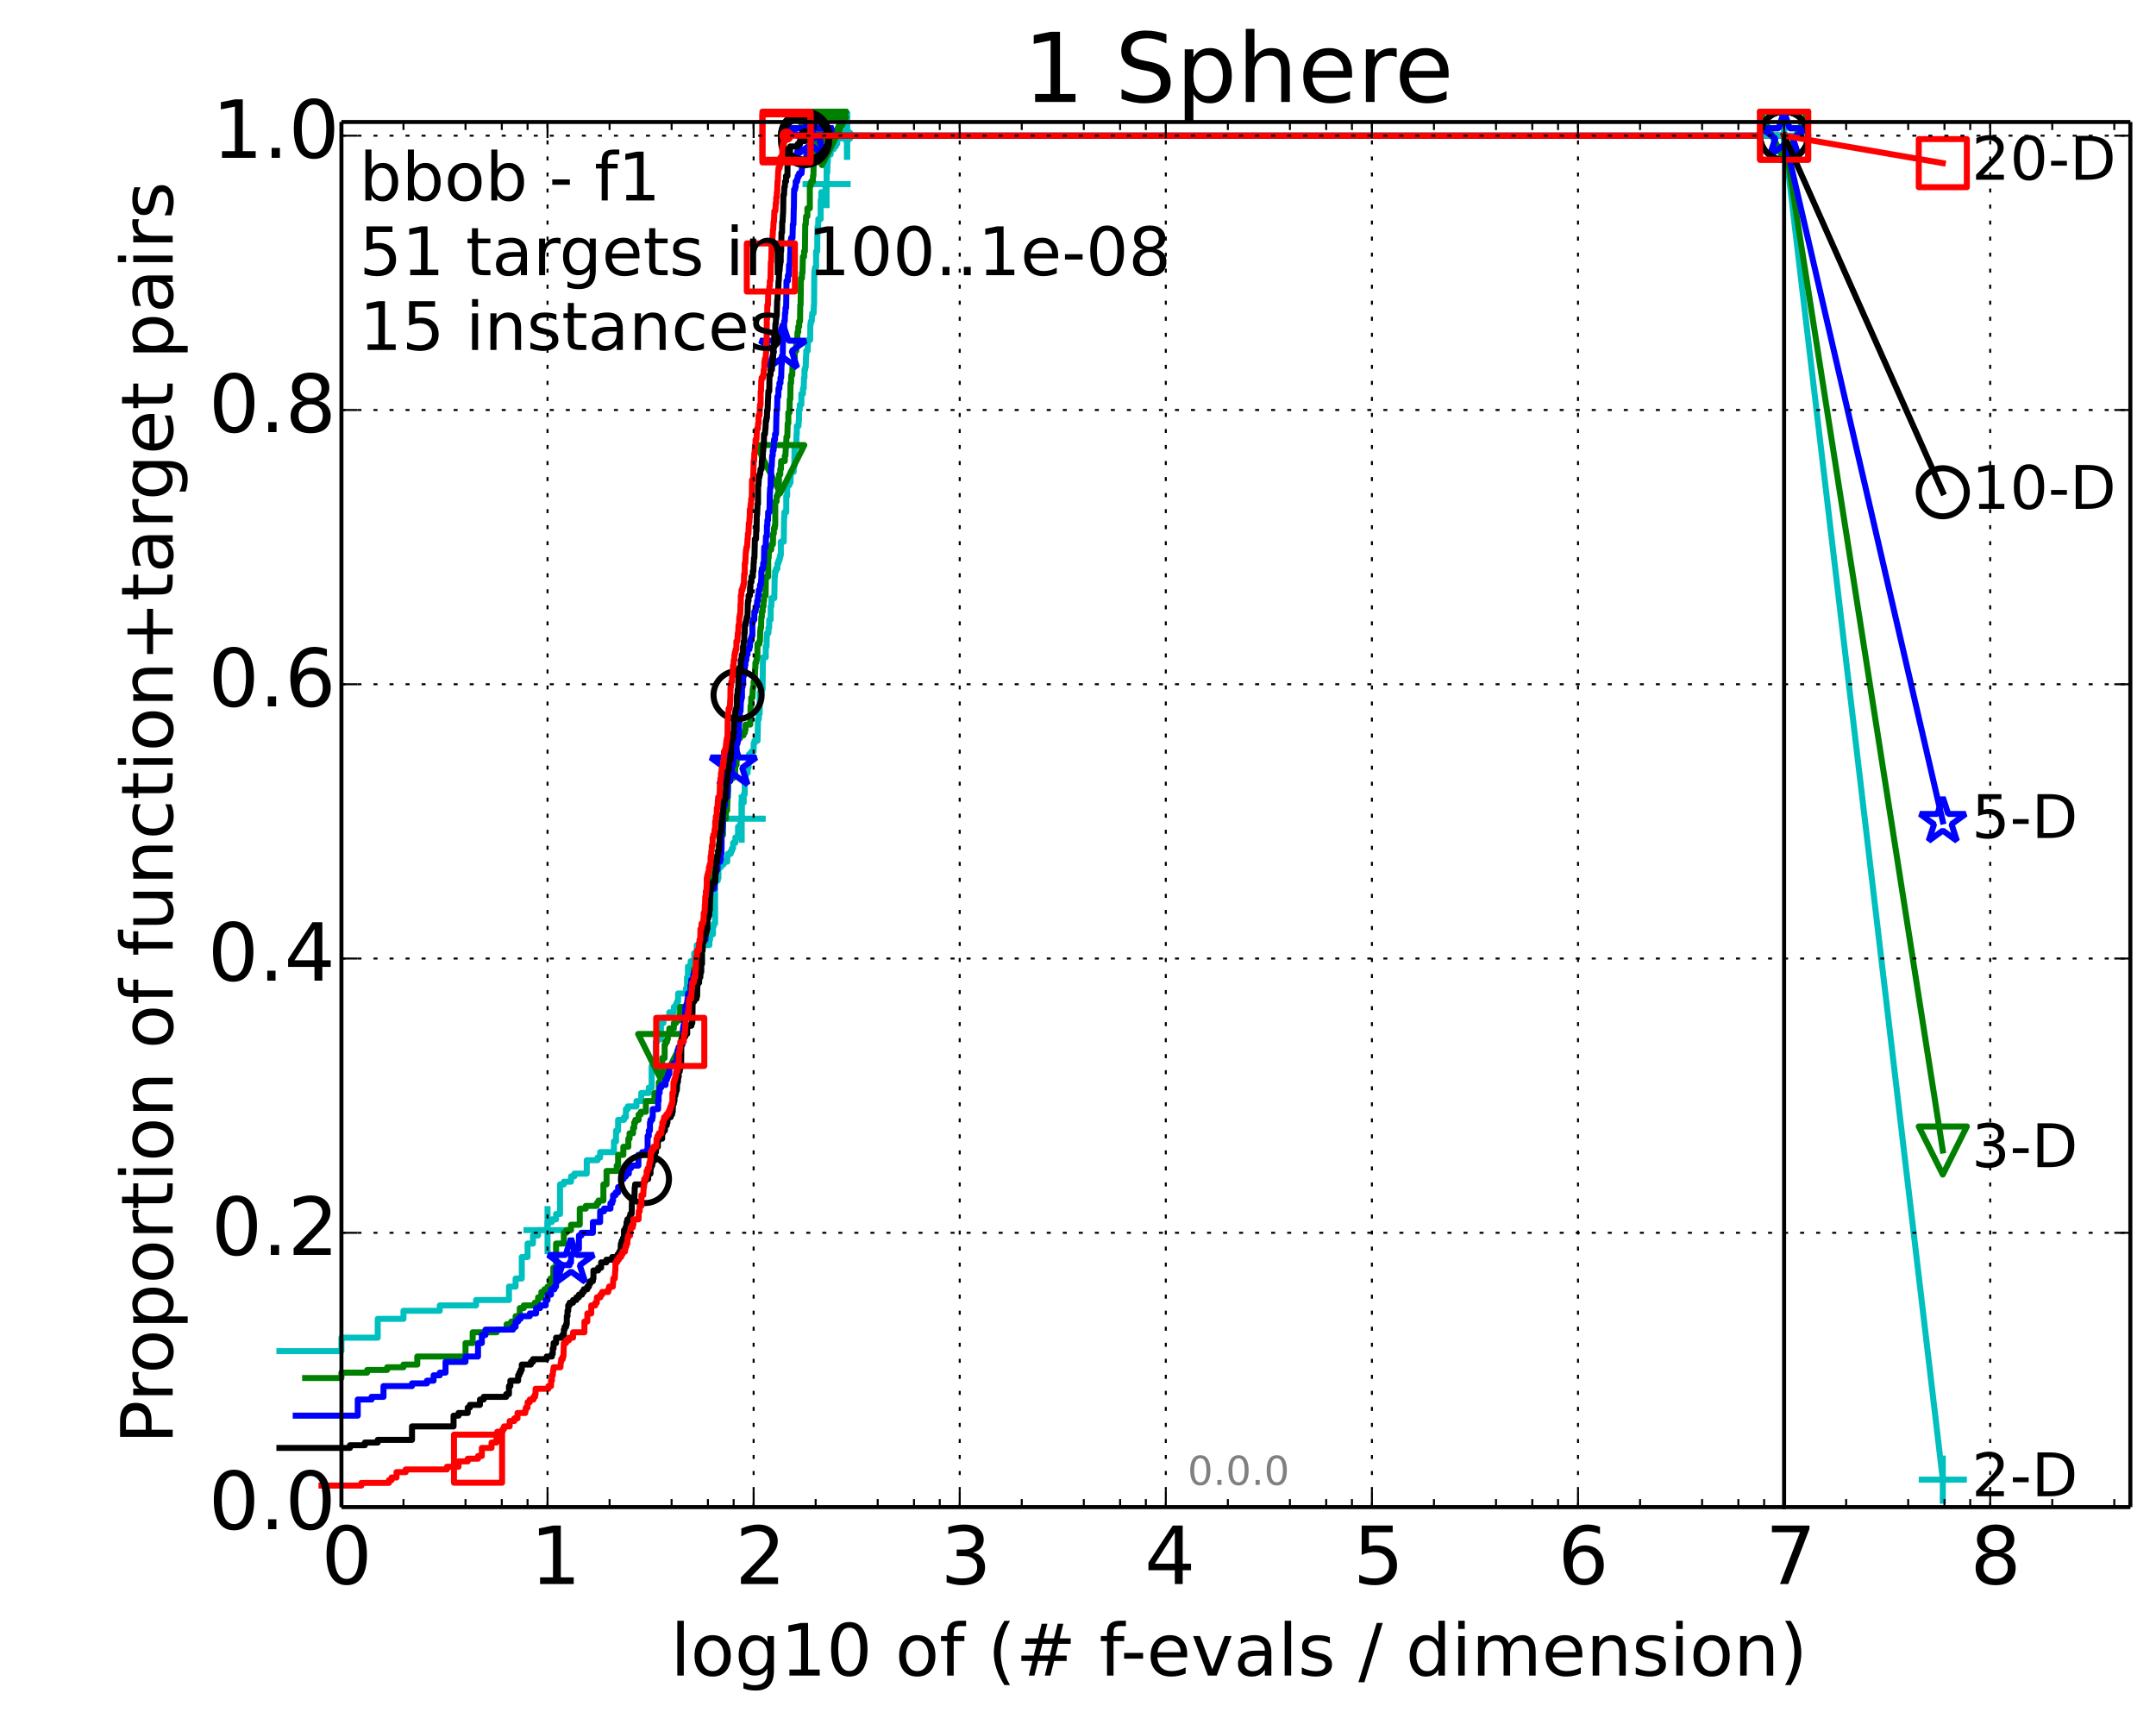 <?xml version="1.0" encoding="utf-8" standalone="no"?>
<!DOCTYPE svg PUBLIC "-//W3C//DTD SVG 1.1//EN"
  "http://www.w3.org/Graphics/SVG/1.1/DTD/svg11.dtd">
<!-- Created with matplotlib (http://matplotlib.org/) -->
<svg height="432pt" version="1.1" viewBox="0 0 538 432" width="538pt" xmlns="http://www.w3.org/2000/svg" xmlns:xlink="http://www.w3.org/1999/xlink">
 <defs>
  <style type="text/css">
*{stroke-linecap:butt;stroke-linejoin:round;}
  </style>
 </defs>
 <g id="figure_1">
  <g id="patch_1">
   <path d="
M0 432.436
L538.8 432.436
L538.8 0
L0 0
z
" style="fill:#ffffff;"/>
  </g>
  <g id="axes_1">
   <g id="patch_2">
    <path d="
M85.2 376.036
L531.6 376.036
L531.6 30.436
L85.2 30.436
z
" style="fill:#ffffff;"/>
   </g>
   <g id="line2d_1">
    <defs>
     <path d="
M0 1.5
C0.398 1.5 0.779 1.342 1.061 1.061
C1.342 0.779 1.5 0.398 1.5 0
C1.5 -0.398 1.342 -0.779 1.061 -1.061
C0.779 -1.342 0.398 -1.5 0 -1.5
C-0.398 -1.5 -0.779 -1.342 -1.061 -1.061
C-1.342 -0.779 -1.5 -0.398 -1.5 0
C-1.5 0.398 -1.342 0.779 -1.061 1.061
C-0.779 1.342 -0.398 1.5 0 1.5
z
" id="m977c291b42" style="stroke:#00bfbf;stroke-width:0.5;"/>
    </defs>
    <g>
     <use style="fill:#00bfbf;stroke:#00bfbf;stroke-width:0.5;" x="211.371" xlink:href="#m977c291b42" y="33.858"/>
     <use style="fill:#00bfbf;stroke:#00bfbf;stroke-width:0.5;" x="211.371" xlink:href="#m977c291b42" y="33.858"/>
    </g>
   </g>
   <g id="line2d_2">
    <path d="
M69.719 337.122
L85.2 337.122
L85.2 333.767
L94.256 333.767
L94.256 329.071
L100.682 329.071
L100.682 327.058
L109.738 327.058
L109.738 325.716
L118.794 325.716
L118.794 324.374
L127.007 324.374
L127.007 321.019
L128.662 321.019
L128.662 319.007
L130.203 319.007
L130.203 313.639
L131.645 313.639
L131.645 310.284
L132.999 310.284
L132.999 308.272
L134.275 308.272
L134.275 306.93
L136.629 306.93
L136.629 304.917
L137.718 304.917
L137.718 304.246
L138.757 304.246
L138.757 302.904
L139.75 302.904
L139.75 295.524
L140.701 295.524
L140.701 294.853
L142.489 294.853
L142.489 293.511
L143.331 293.511
L143.331 292.84
L146.417 292.84
L146.417 289.485
L149.128 289.485
L149.128 288.814
L149.757 288.814
L149.757 287.472
L153.2 287.472
L153.2 284.789
L153.725 284.789
L153.725 282.105
L154.239 282.105
L154.239 279.421
L155.712 279.421
L155.712 278.75
L156.182 278.75
L156.182 276.737
L156.643 276.737
L156.643 276.067
L158.813 276.067
L158.813 274.725
L160.021 274.725
L160.021 272.712
L161.899 272.712
L161.899 271.37
L162.608 271.37
L162.608 266.002
L163.631 266.002
L163.631 259.964
L163.962 259.964
L163.962 259.293
L164.926 259.293
L164.926 255.267
L165.546 255.267
L165.546 253.926
L167.026 253.926
L167.026 252.584
L168.143 252.584
L168.143 251.242
L168.681 251.242
L168.681 250.571
L168.946 250.571
L168.946 249.9
L169.207 249.9
L169.207 247.887
L171.194 247.887
L171.194 246.545
L171.43 246.545
L171.43 243.862
L171.664 243.862
L171.664 241.178
L172.351 241.178
L172.351 239.836
L173.236 239.836
L173.236 237.823
L173.877 237.823
L173.877 235.81
L177.017 235.81
L177.017 234.468
L177.199 234.468
L177.199 233.127
L177.914 233.127
L177.914 231.114
L178.089 231.114
L178.089 230.443
L178.436 230.443
L178.436 219.708
L179.112 219.708
L179.112 219.037
L179.278 219.037
L179.278 216.353
L179.931 216.353
L179.931 215.682
L180.564 215.682
L180.564 215.011
L181.482 215.011
L181.482 213.669
L181.632 213.669
L181.632 212.998
L182.364 212.998
L182.364 212.327
L182.65 212.327
L182.65 211.657
L182.933 211.657
L182.933 210.315
L183.488 210.315
L183.488 208.973
L184.163 208.973
L184.163 206.289
L184.688 206.289
L184.688 205.618
L184.818 205.618
L184.818 204.276
L185.075 204.276
L185.075 200.251
L185.579 200.251
L185.579 198.238
L185.828 198.238
L185.828 194.883
L185.951 194.883
L185.951 193.541
L186.073 193.541
L186.073 192.87
L186.556 192.87
L186.556 191.528
L186.794 191.528
L186.794 189.516
L186.911 189.516
L186.911 188.174
L187.492 188.174
L187.492 187.503
L188.057 187.503
L188.057 185.49
L188.279 185.49
L188.279 184.819
L189.04 184.819
L189.147 179.452
L189.359 179.452
L189.359 178.11
L189.568 178.11
L189.568 172.742
L189.879 172.742
L189.879 172.071
L190.287 172.071
L190.388 164.02
L191.081 164.02
L191.081 161.336
L191.276 161.336
L191.372 157.982
L191.754 157.982
L191.754 156.64
L191.942 156.64
L191.942 154.627
L192.315 154.627
L192.315 151.272
L192.499 151.272
L192.499 149.259
L193.219 149.259
L193.308 143.892
L193.396 143.892
L193.396 142.55
L193.658 142.55
L193.658 141.879
L194.003 141.879
L194.003 140.537
L194.258 140.537
L194.258 139.866
L194.51 139.866
L194.51 139.195
L194.677 139.195
L194.677 138.524
L194.843 138.524
L194.843 135.17
L195.572 135.17
L195.652 129.131
L195.731 129.131
L195.731 127.789
L196.201 127.789
L196.201 123.764
L196.433 123.764
L196.433 121.08
L196.964 121.08
L196.964 120.409
L197.262 120.409
L197.336 117.725
L198.061 117.725
L198.061 116.383
L198.203 116.383
L198.274 111.687
L198.694 111.687
L198.763 108.332
L198.832 108.332
L198.832 106.319
L199.242 106.319
L199.31 104.977
L199.377 104.977
L199.377 102.294
L199.578 102.294
L199.578 100.952
L199.974 100.952
L199.974 98.268
L200.364 98.268
L200.364 96.926
L200.556 96.926
L200.62 94.242
L200.747 94.242
L200.747 92.23
L200.936 92.23
L200.936 91.559
L201.061 91.559
L201.123 88.875
L201.185 88.875
L201.185 87.533
L201.555 87.533
L201.616 84.849
L202.157 84.849
L202.216 80.824
L202.334 80.824
L202.334 80.153
L202.569 80.153
L202.627 78.811
L202.685 78.811
L202.685 78.14
L203.03 78.14
L203.087 76.127
L203.144 76.127
L203.201 68.076
L203.258 68.076
L203.258 67.405
L203.371 67.405
L203.371 66.734
L203.65 66.734
L203.65 62.708
L203.926 62.708
L203.981 56.67
L204.145 56.67
L204.199 54.657
L204.787 54.657
L204.787 49.961
L204.945 49.961
L204.945 47.948
L205.97 47.948
L205.97 45.935
L206.268 45.935
L206.268 43.251
L206.416 43.251
L206.514 40.567
L206.563 40.567
L206.612 38.555
L207.283 38.555
L207.283 37.213
L208.026 37.213
L208.026 36.542
L208.567 36.542
L208.567 35.871
L208.921 35.871
L208.921 34.529
L211.371 34.529
L211.371 33.858
L445.2 33.858
L445.2 33.858" style="fill:none;stroke:#00bfbf;stroke-linecap:square;stroke-width:1.5;"/>
   </g>
   <g id="line2d_3">
    <defs>
     <path d="
M-6 0
L6 0
M0 6
L0 -6" id="m3e4de746de" style="stroke:#00bfbf;stroke-width:1.5;"/>
    </defs>
    <g>
     <use style="fill:none;stroke:#00bfbf;stroke-width:1.5;" x="136.629" xlink:href="#m3e4de746de" y="306.93"/>
     <use style="fill:none;stroke:#00bfbf;stroke-width:1.5;" x="185.075" xlink:href="#m3e4de746de" y="204.276"/>
     <use style="fill:none;stroke:#00bfbf;stroke-width:1.5;" x="206.268" xlink:href="#m3e4de746de" y="45.935"/>
     <use style="fill:none;stroke:#00bfbf;stroke-width:1.5;" x="211.371" xlink:href="#m3e4de746de" y="33.858"/>
     <use style="fill:none;stroke:#00bfbf;stroke-width:1.5;" x="211.371" xlink:href="#m3e4de746de" y="33.858"/>
     <use style="fill:none;stroke:#00bfbf;stroke-width:1.5;" x="445.2" xlink:href="#m3e4de746de" y="33.858"/>
    </g>
   </g>
   <g id="line2d_4"/>
   <g id="line2d_5">
    <defs>
     <path d="
M0 1.5
C0.398 1.5 0.779 1.342 1.061 1.061
C1.342 0.779 1.5 0.398 1.5 0
C1.5 -0.398 1.342 -0.779 1.061 -1.061
C0.779 -1.342 0.398 -1.5 0 -1.5
C-0.398 -1.5 -0.779 -1.342 -1.061 -1.061
C-1.342 -0.779 -1.5 -0.398 -1.5 0
C-1.5 0.398 -1.342 0.779 -1.061 1.061
C-0.779 1.342 -0.398 1.5 0 1.5
z
" id="mb0b177905e" style="stroke:#008000;stroke-width:0.5;"/>
    </defs>
    <g>
     <use style="fill:#008000;stroke:#008000;stroke-width:0.5;" x="205.119" xlink:href="#mb0b177905e" y="33.858"/>
     <use style="fill:#008000;stroke:#008000;stroke-width:0.5;" x="205.119" xlink:href="#mb0b177905e" y="33.858"/>
    </g>
   </g>
   <g id="line2d_6">
    <path d="
M76.144 343.831
L85.2 343.831
L85.2 342.489
L91.625 342.489
L91.625 341.818
L96.609 341.818
L96.609 341.147
L100.682 341.147
L100.682 340.477
L104.125 340.477
L104.125 338.464
L116.163 338.464
L116.163 335.109
L117.951 335.109
L117.951 332.425
L123.943 332.425
L123.943 331.754
L126.427 331.754
L126.427 330.412
L127.572 330.412
L127.572 329.742
L128.662 329.742
L128.662 328.4
L129.701 328.4
L129.701 326.387
L130.694 326.387
L130.694 325.716
L133.432 325.716
L133.432 325.045
L134.275 325.045
L134.275 323.703
L135.088 323.703
L135.088 322.361
L135.871 322.361
L135.871 321.69
L136.629 321.69
L136.629 321.019
L137.361 321.019
L137.361 319.007
L138.07 319.007
L138.07 316.323
L138.757 316.323
L138.757 310.284
L140.701 310.284
L140.701 307.601
L141.313 307.601
L141.313 306.93
L142.489 306.93
L142.489 305.588
L144.669 305.588
L144.669 301.562
L146.176 301.562
L146.176 300.891
L148.914 300.891
L148.914 300.22
L149.339 300.22
L149.339 299.549
L150.569 299.549
L150.569 295.524
L151.353 295.524
L151.353 292.169
L153.898 292.169
L153.898 290.827
L154.239 290.827
L154.239 288.143
L155.553 288.143
L155.553 286.131
L156.794 286.131
L156.794 284.118
L157.094 284.118
L157.094 282.776
L157.97 282.776
L157.97 281.434
L158.255 281.434
L158.255 280.092
L158.536 280.092
L158.536 279.421
L159.358 279.421
L159.358 278.079
L159.89 278.079
L159.89 277.408
L161.166 277.408
L161.166 274.725
L163.295 274.725
L163.295 272.712
L164.395 272.712
L164.395 270.028
L165.031 270.028
L165.031 268.015
L165.238 268.015
L165.238 263.99
L165.85 263.99
L165.85 260.635
L166.051 260.635
L166.051 259.964
L166.446 259.964
L166.446 259.293
L166.641 259.293
L166.641 257.951
L167.026 257.951
L167.026 256.609
L168.143 256.609
L168.143 255.267
L168.681 255.267
L168.681 254.597
L169.551 254.597
L169.551 253.255
L169.72 253.255
L169.72 251.242
L171.508 251.242
L171.508 249.9
L172.276 249.9
L172.276 248.558
L172.724 248.558
L172.724 245.203
L173.163 245.203
L173.163 241.849
L173.594 241.849
L173.594 241.178
L174.295 241.178
L174.295 237.152
L174.432 237.152
L174.432 236.481
L174.569 236.481
L174.569 235.139
L174.839 235.139
L174.839 234.468
L175.502 234.468
L175.502 231.114
L175.632 231.114
L175.632 229.101
L176.272 229.101
L176.272 227.759
L176.523 227.759
L176.523 226.417
L176.648 226.417
L176.648 225.075
L177.139 225.075
L177.139 222.392
L177.26 222.392
L177.26 220.379
L177.619 220.379
L177.619 219.037
L178.089 219.037
L178.089 218.366
L178.205 218.366
L178.205 217.695
L178.321 217.695
L178.321 215.682
L178.663 215.682
L178.663 213.669
L179.223 213.669
L179.334 210.986
L179.553 210.986
L179.661 209.644
L179.984 209.644
L179.984 208.302
L180.408 208.302
L180.408 204.276
L181.13 204.276
L181.13 202.263
L181.432 202.263
L181.532 198.909
L181.632 198.909
L181.731 194.883
L182.22 194.883
L182.22 194.212
L182.886 194.212
L182.886 193.541
L183.442 193.541
L183.442 190.857
L183.806 190.857
L183.806 184.148
L184.688 184.148
L184.688 183.477
L185.538 183.477
L185.538 182.806
L185.869 182.806
L185.869 182.135
L186.032 182.135
L186.032 180.793
L187.223 180.793
L187.3 176.097
L187.453 176.097
L187.453 174.084
L187.757 174.084
L187.833 172.071
L187.908 172.071
L187.908 171.4
L188.057 171.4
L188.057 170.058
L188.353 170.058
L188.426 166.704
L188.499 166.704
L188.499 165.362
L188.717 165.362
L188.717 164.691
L188.861 164.691
L188.861 164.02
L189.005 164.02
L189.005 160.665
L189.499 160.665
L189.499 159.994
L189.638 159.994
L189.707 157.311
L189.776 157.311
L189.776 156.64
L189.914 156.64
L189.982 153.956
L190.118 153.956
L190.118 152.614
L190.321 152.614
L190.321 151.272
L190.522 151.272
L190.522 149.93
L190.655 149.93
L190.655 148.588
L191.049 148.588
L191.114 143.892
L191.691 143.892
L191.691 139.195
L191.817 139.195
L191.88 137.182
L192.437 137.182
L192.499 135.841
L192.862 135.841
L192.922 133.157
L193.101 133.157
L193.101 131.815
L193.337 131.815
L193.337 131.144
L193.454 131.144
L193.454 125.106
L193.802 125.106
L193.802 123.764
L194.088 123.764
L194.088 123.093
L194.371 123.093
L194.371 118.396
L194.705 118.396
L194.705 117.054
L194.87 117.054
L194.925 115.041
L195.837 115.041
L195.837 113.7
L195.994 113.7
L196.098 111.687
L196.15 111.687
L196.253 109.003
L196.459 109.003
L196.561 105.648
L196.713 105.648
L196.713 102.965
L197.014 102.965
L197.064 99.61
L197.212 99.61
L197.262 95.584
L197.409 95.584
L197.458 93.572
L197.701 93.572
L197.749 91.559
L198.179 91.559
L198.227 89.546
L198.321 89.546
L198.321 87.533
L198.694 87.533
L198.694 84.849
L198.924 84.849
L199.015 82.837
L199.197 82.837
L199.197 81.495
L199.422 81.495
L199.422 80.153
L199.644 80.153
L199.689 76.127
L199.777 76.127
L199.865 69.418
L200.127 69.418
L200.127 68.076
L200.256 68.076
L200.343 64.05
L200.641 64.05
L200.641 62.708
L200.852 62.708
L200.936 55.999
L201.061 55.999
L201.144 53.986
L201.473 53.986
L201.473 51.973
L202.077 51.973
L202.077 46.606
L202.196 46.606
L202.196 45.935
L202.432 45.935
L202.432 45.264
L202.858 45.264
L202.858 43.922
L202.973 43.922
L203.049 40.567
L203.087 40.567
L203.087 37.213
L203.389 37.213
L203.389 36.542
L203.687 36.542
L203.687 35.2
L205.119 35.2
L205.119 33.858
L445.2 33.858
L445.2 33.858" style="fill:none;stroke:#008000;stroke-linecap:square;stroke-width:1.5;"/>
   </g>
   <g id="line2d_7">
    <defs>
     <path d="
M-7.34788e-16 6
L6 -6
L-6 -6
z
" id="m397e16cd68" style="stroke:#008000;stroke-linejoin:miter;stroke-width:1.5;"/>
    </defs>
    <g>
     <use style="fill:none;stroke:#008000;stroke-linejoin:miter;stroke-width:1.5;" x="165.238" xlink:href="#m397e16cd68" y="263.99"/>
     <use style="fill:none;stroke:#008000;stroke-linejoin:miter;stroke-width:1.5;" x="194.705" xlink:href="#m397e16cd68" y="117.054"/>
     <use style="fill:none;stroke:#008000;stroke-linejoin:miter;stroke-width:1.5;" x="205.119" xlink:href="#m397e16cd68" y="35.2"/>
     <use style="fill:none;stroke:#008000;stroke-linejoin:miter;stroke-width:1.5;" x="205.119" xlink:href="#m397e16cd68" y="33.858"/>
     <use style="fill:none;stroke:#008000;stroke-linejoin:miter;stroke-width:1.5;" x="205.119" xlink:href="#m397e16cd68" y="33.858"/>
     <use style="fill:none;stroke:#008000;stroke-linejoin:miter;stroke-width:1.5;" x="445.2" xlink:href="#m397e16cd68" y="33.858"/>
    </g>
   </g>
   <g id="line2d_8"/>
   <g id="line2d_9">
    <defs>
     <path d="
M0 1.5
C0.398 1.5 0.779 1.342 1.061 1.061
C1.342 0.779 1.5 0.398 1.5 0
C1.5 -0.398 1.342 -0.779 1.061 -1.061
C0.779 -1.342 0.398 -1.5 0 -1.5
C-0.398 -1.5 -0.779 -1.342 -1.061 -1.061
C-1.342 -0.779 -1.5 -0.398 -1.5 0
C-1.5 0.398 -1.342 0.779 -1.061 1.061
C-0.779 1.342 -0.398 1.5 0 1.5
z
" id="m76a7ce5b4a" style="stroke:#0000ff;stroke-width:0.5;"/>
    </defs>
    <g>
     <use style="fill:#0000ff;stroke:#0000ff;stroke-width:0.5;" x="202.228" xlink:href="#m76a7ce5b4a" y="33.858"/>
     <use style="fill:#0000ff;stroke:#0000ff;stroke-width:0.5;" x="202.228" xlink:href="#m76a7ce5b4a" y="33.858"/>
    </g>
   </g>
   <g id="line2d_10">
    <path d="
M73.791 353.224
L89.272 353.224
L89.272 349.199
L92.715 349.199
L92.715 348.528
L95.698 348.528
L95.698 345.844
L102.81 345.844
L102.81 345.173
L106.541 345.173
L106.541 344.502
L108.197 344.502
L108.197 343.16
L109.738 343.16
L109.738 342.489
L111.179 342.489
L111.179 339.806
L116.163 339.806
L116.163 338.464
L119.285 338.464
L119.285 335.109
L120.235 335.109
L120.235 333.096
L121.147 333.096
L121.147 331.754
L128.015 331.754
L128.015 331.083
L128.662 331.083
L128.662 329.742
L129.291 329.742
L129.291 329.071
L129.903 329.071
L129.903 328.4
L132.196 328.4
L132.196 327.729
L133.773 327.729
L133.773 326.387
L134.766 326.387
L134.766 325.716
L136.177 325.716
L136.177 324.374
L136.629 324.374
L136.629 323.032
L137.505 323.032
L137.505 321.69
L138.348 321.69
L138.348 321.019
L138.757 321.019
L138.757 316.323
L139.555 316.323
L139.555 315.652
L142.142 315.652
L142.142 314.981
L142.489 314.981
L142.489 312.968
L143.165 312.968
L143.165 311.626
L144.461 311.626
L144.461 308.272
L145.081 308.272
L145.081 307.601
L147.948 307.601
L147.948 304.917
L149.757 304.917
L149.757 302.233
L150.728 302.233
L150.728 301.562
L152.332 301.562
L152.332 300.22
L152.77 300.22
L152.77 299.549
L152.986 299.549
L152.986 298.207
L153.621 298.207
L153.621 297.537
L154.239 297.537
L154.239 296.195
L155.037 296.195
L155.037 294.182
L155.617 294.182
L155.617 293.511
L156.182 293.511
L156.182 292.84
L156.915 292.84
L156.915 291.498
L157.449 291.498
L157.449 290.827
L159.304 290.827
L159.304 288.143
L160.254 288.143
L160.254 287.472
L161.462 287.472
L161.462 286.802
L161.609 286.802
L161.609 283.447
L161.899 283.447
L161.899 282.105
L162.185 282.105
L162.185 280.092
L162.327 280.092
L162.327 279.421
L162.747 279.421
L162.747 278.75
L162.885 278.75
L162.885 276.737
L164.223 276.737
L164.223 274.725
L164.352 274.725
L164.352 272.712
L164.609 272.712
L164.609 271.37
L164.989 271.37
L164.989 270.699
L166.091 270.699
L166.091 269.357
L166.446 269.357
L166.446 268.686
L166.68 268.686
L166.68 268.015
L167.026 268.015
L167.026 266.002
L168.034 266.002
L168.034 265.332
L168.893 265.332
L168.998 263.319
L169.103 263.319
L169.103 261.977
L169.311 261.977
L169.311 261.306
L169.822 261.306
L169.822 260.635
L170.321 260.635
L170.42 256.609
L170.518 256.609
L170.518 255.938
L170.713 255.938
L170.713 254.597
L170.907 254.597
L171.003 251.242
L171.288 251.242
L171.288 250.571
L171.477 250.571
L171.571 249.229
L171.664 249.229
L171.664 247.887
L172.306 247.887
L172.306 245.874
L172.486 245.874
L172.486 244.532
L172.93 244.532
L173.018 243.191
L173.192 243.191
L173.192 242.52
L173.537 242.52
L173.537 241.849
L173.793 241.849
L173.793 240.507
L174.295 240.507
L174.295 239.836
L174.704 239.836
L174.785 237.152
L174.866 237.152
L174.866 235.139
L175.266 235.139
L175.266 234.468
L176.044 234.468
L176.12 231.114
L176.197 231.114
L176.272 227.759
L176.348 227.759
L176.348 227.088
L176.573 227.088
L176.648 225.075
L176.87 225.075
L176.87 223.733
L177.236 223.733
L177.308 222.392
L177.38 222.392
L177.38 221.721
L178.298 221.721
L178.298 220.379
L178.436 220.379
L178.504 217.695
L178.709 217.695
L178.709 217.024
L179.046 217.024
L179.046 215.011
L179.705 215.011
L179.705 214.34
L179.898 214.34
L179.898 212.998
L180.027 212.998
L180.091 207.631
L180.218 207.631
L180.218 206.289
L180.345 206.289
L180.408 202.934
L180.47 202.934
L180.47 201.592
L180.658 201.592
L180.658 200.922
L180.905 200.922
L180.905 198.909
L181.452 198.909
L181.512 197.567
L181.572 197.567
L181.572 194.883
L182.22 194.883
L182.277 193.541
L182.622 193.541
L182.622 190.857
L183.017 190.857
L183.017 187.503
L183.461 187.503
L183.461 186.832
L183.733 186.832
L183.733 185.49
L184.056 185.49
L184.056 184.819
L184.216 184.819
L184.216 183.477
L184.375 183.477
L184.427 180.122
L184.532 180.122
L184.636 177.439
L184.792 177.439
L184.895 174.755
L184.998 174.755
L184.998 174.084
L185.151 174.084
L185.151 171.4
L185.303 171.4
L185.303 170.729
L185.454 170.729
L185.454 168.717
L185.604 168.717
L185.704 167.375
L185.852 167.375
L185.852 166.033
L186 166.033
L186 164.691
L186.243 164.691
L186.243 163.349
L186.532 163.349
L186.532 162.007
L187.005 162.007
L187.005 161.336
L187.145 161.336
L187.145 159.994
L187.377 159.994
L187.377 159.323
L187.56 159.323
L187.56 158.652
L187.742 158.652
L187.742 155.298
L187.878 155.298
L187.878 154.627
L188.235 154.627
L188.235 152.614
L188.543 152.614
L188.543 151.943
L188.674 151.943
L188.674 151.272
L188.89 151.272
L188.933 149.93
L189.104 149.93
L189.147 148.588
L189.316 148.588
L189.316 147.247
L189.61 147.247
L189.652 145.905
L189.859 145.905
L189.941 144.563
L189.982 144.563
L189.982 142.55
L190.105 142.55
L190.105 141.879
L190.428 141.879
L190.428 140.537
L190.628 140.537
L190.708 136.511
L191.062 136.511
L191.14 133.828
L191.372 133.828
L191.372 131.144
L191.487 131.144
L191.487 129.802
L191.64 129.802
L191.678 127.789
L192.017 127.789
L192.092 123.093
L192.129 123.093
L192.167 121.751
L192.278 121.751
L192.315 119.067
L192.425 119.067
L192.462 116.383
L192.572 116.383
L192.681 113.7
L192.826 113.7
L192.826 112.358
L193.041 112.358
L193.148 109.674
L193.396 109.674
L193.396 108.332
L193.64 108.332
L193.745 103.636
L193.779 103.636
L193.779 102.294
L193.917 102.294
L193.986 98.939
L194.224 98.939
L194.258 96.926
L194.494 96.926
L194.494 95.584
L194.76 95.584
L194.76 94.242
L194.925 94.242
L195.023 90.888
L195.088 90.888
L195.088 88.875
L195.316 88.875
L195.38 84.849
L195.508 84.849
L195.54 81.495
L195.668 81.495
L195.668 80.153
L195.826 80.153
L195.889 78.14
L195.983 78.14
L196.015 76.798
L196.17 76.798
L196.263 70.089
L196.601 70.089
L196.601 68.747
L196.813 68.747
L196.904 66.063
L197.083 66.063
L197.173 63.379
L197.202 63.379
L197.291 60.025
L197.409 60.025
L197.409 59.354
L197.759 59.354
L197.846 55.999
L197.989 55.999
L198.075 51.973
L198.104 51.973
L198.16 47.277
L198.415 47.277
L198.415 46.606
L198.555 46.606
L198.555 45.264
L198.915 45.264
L198.915 44.593
L199.079 44.593
L199.079 43.922
L199.404 43.922
L199.404 43.251
L200.014 43.251
L200.118 41.909
L200.17 41.909
L200.17 41.238
L200.835 41.238
L200.835 39.897
L201.235 39.897
L201.235 38.555
L202.038 38.555
L202.038 37.884
L202.204 37.884
L202.228 33.858
L445.2 33.858
L445.2 33.858" style="fill:none;stroke:#0000ff;stroke-linecap:square;stroke-width:1.5;"/>
   </g>
   <g id="line2d_11">
    <defs>
     <path d="
M3.67394e-16 -6
L-1.347 -1.854
L-5.706 -1.854
L-2.18 0.708
L-3.527 4.854
L-4.20996e-16 2.292
L3.527 4.854
L2.18 0.708
L5.706 -1.854
L1.347 -1.854
z
" id="m0933169453" style="stroke:#0000ff;stroke-linejoin:bevel;stroke-width:1.5;"/>
    </defs>
    <g>
     <use style="fill:none;stroke:#0000ff;stroke-linejoin:bevel;stroke-width:1.5;" x="142.489" xlink:href="#m0933169453" y="314.981"/>
     <use style="fill:none;stroke:#0000ff;stroke-linejoin:bevel;stroke-width:1.5;" x="183.017" xlink:href="#m0933169453" y="190.857"/>
     <use style="fill:none;stroke:#0000ff;stroke-linejoin:bevel;stroke-width:1.5;" x="195.38" xlink:href="#m0933169453" y="86.862"/>
     <use style="fill:none;stroke:#0000ff;stroke-linejoin:bevel;stroke-width:1.5;" x="202.228" xlink:href="#m0933169453" y="33.858"/>
     <use style="fill:none;stroke:#0000ff;stroke-linejoin:bevel;stroke-width:1.5;" x="202.228" xlink:href="#m0933169453" y="33.858"/>
     <use style="fill:none;stroke:#0000ff;stroke-linejoin:bevel;stroke-width:1.5;" x="445.2" xlink:href="#m0933169453" y="33.858"/>
    </g>
   </g>
   <g id="line2d_12"/>
   <g id="line2d_13">
    <defs>
     <path d="
M0 1.5
C0.398 1.5 0.779 1.342 1.061 1.061
C1.342 0.779 1.5 0.398 1.5 0
C1.5 -0.398 1.342 -0.779 1.061 -1.061
C0.779 -1.342 0.398 -1.5 0 -1.5
C-0.398 -1.5 -0.779 -1.342 -1.061 -1.061
C-1.342 -0.779 -1.5 -0.398 -1.5 0
C-1.5 0.398 -1.342 0.779 -1.061 1.061
C-0.779 1.342 -0.398 1.5 0 1.5
z
" id="m66763a63fb" style="stroke:#000000;stroke-width:0.5;"/>
    </defs>
    <g>
     <use style="stroke:#000000;stroke-width:0.5;" x="200.886" xlink:href="#m66763a63fb" y="33.858"/>
     <use style="stroke:#000000;stroke-width:0.5;" x="200.886" xlink:href="#m66763a63fb" y="33.858"/>
    </g>
   </g>
   <g id="line2d_14">
    <path d="
M69.719 361.276
L87.329 361.276
L87.329 360.605
L91.06 360.605
L91.06 359.934
L94.256 359.934
L94.256 359.263
L102.81 359.263
L102.81 355.908
L113.181 355.908
L113.181 353.224
L114.422 353.224
L114.422 352.553
L116.715 352.553
L116.715 351.212
L117.253 351.212
L117.253 350.541
L119.765 350.541
L119.765 349.199
L120.696 349.199
L120.696 348.528
L126.309 348.528
L126.309 347.857
L127.007 347.857
L127.007 345.844
L127.348 345.844
L127.348 344.502
L129.291 344.502
L129.291 343.16
L129.599 343.16
L129.599 342.489
L129.903 342.489
L129.903 341.818
L130.203 341.818
L130.203 340.477
L132.467 340.477
L132.467 339.806
L132.999 339.806
L132.999 339.135
L136.404 339.135
L136.404 338.464
L137.718 338.464
L137.718 337.793
L137.93 337.793
L137.93 336.451
L138.14 336.451
L138.14 335.109
L138.757 335.109
L138.757 333.767
L140.325 333.767
L140.325 333.096
L140.701 333.096
L140.701 331.754
L140.886 331.754
L140.886 331.083
L141.252 331.083
L141.252 330.412
L141.433 330.412
L141.433 328.4
L141.613 328.4
L141.613 327.058
L141.79 327.058
L141.79 325.716
L142.142 325.716
L142.142 325.045
L142.998 325.045
L142.998 324.374
L143.822 324.374
L143.822 323.703
L144.461 323.703
L144.461 323.032
L145.233 323.032
L145.233 322.361
L145.685 322.361
L145.685 321.69
L146.561 321.69
L146.561 321.019
L146.986 321.019
L146.986 320.348
L147.265 320.348
L147.265 319.677
L147.948 319.677
L147.948 319.007
L148.083 319.007
L148.083 316.994
L149.255 316.994
L149.255 316.323
L150.004 316.323
L150.004 314.981
L151.314 314.981
L151.314 314.31
L152.77 314.31
L152.77 313.639
L154.137 313.639
L154.137 312.968
L154.541 312.968
L154.541 312.297
L154.84 312.297
L154.938 310.284
L155.134 310.284
L155.134 309.613
L155.425 309.613
L155.425 308.942
L155.712 308.942
L155.712 306.93
L156.089 306.93
L156.089 306.259
L156.275 306.259
L156.368 304.917
L156.551 304.917
L156.551 304.246
L157.094 304.246
L157.094 303.575
L157.272 303.575
L157.272 302.904
L157.624 302.904
L157.711 298.878
L158.311 298.878
L158.396 296.195
L158.48 296.195
L158.48 295.524
L160.715 295.524
L160.715 294.853
L160.942 294.853
L160.942 294.182
L161.754 294.182
L161.754 292.84
L162.327 292.84
L162.327 291.498
L162.468 291.498
L162.468 290.827
L162.747 290.827
L162.747 290.156
L162.885 290.156
L162.885 289.485
L163.43 289.485
L163.43 287.472
L163.697 287.472
L163.697 286.131
L164.158 286.131
L164.158 284.789
L164.288 284.789
L164.288 284.118
L165.238 284.118
L165.238 282.776
L165.424 282.776
L165.424 282.105
L165.911 282.105
L165.971 280.763
L166.387 280.763
L166.387 280.092
L166.563 280.092
L166.563 278.75
L167.367 278.75
L167.367 278.079
L167.703 278.079
L167.703 277.408
L167.869 277.408
L167.924 275.396
L168.143 275.396
L168.143 274.725
L168.306 274.725
L168.306 273.383
L168.521 273.383
L168.521 272.712
L168.681 272.712
L168.681 272.041
L168.893 272.041
L168.998 270.028
L169.155 270.028
L169.259 268.686
L169.362 268.686
L169.362 267.344
L169.619 267.344
L169.619 266.673
L169.771 266.673
L169.771 265.332
L169.973 265.332
L170.023 259.293
L170.371 259.293
L170.371 258.622
L171.003 258.622
L171.003 257.951
L171.477 257.951
L171.477 255.938
L172.531 255.938
L172.531 255.267
L172.754 255.267
L172.842 249.9
L173.236 249.9
L173.236 249.229
L173.793 249.229
L173.793 248.558
L173.961 248.558
L174.003 245.874
L174.087 245.874
L174.087 245.203
L174.459 245.203
L174.459 243.862
L174.745 243.862
L174.826 242.52
L174.987 242.52
L174.987 240.507
L175.186 240.507
L175.186 237.152
L175.345 237.152
L175.345 235.139
L175.58 235.139
L175.58 234.468
L175.697 234.468
L175.736 233.127
L176.159 233.127
L176.159 232.456
L176.348 232.456
L176.348 231.785
L176.536 231.785
L176.536 229.101
L176.759 229.101
L176.759 228.43
L176.98 228.43
L176.98 227.088
L177.127 227.088
L177.236 221.721
L177.56 221.721
L177.56 220.379
L178.194 220.379
L178.194 219.708
L178.504 219.708
L178.538 217.695
L178.641 217.695
L178.675 215.011
L178.945 215.011
L178.979 213.669
L179.179 213.669
L179.179 212.327
L179.443 212.327
L179.476 210.315
L179.574 210.315
L179.574 207.631
L179.898 207.631
L179.931 205.618
L180.027 205.618
L180.027 204.947
L180.218 204.947
L180.218 202.934
L180.376 202.934
L180.47 200.251
L180.502 200.251
L180.502 199.58
L180.936 199.58
L181.028 198.238
L181.089 198.238
L181.18 195.554
L181.332 195.554
L181.422 194.212
L181.542 194.212
L181.602 192.199
L181.81 192.199
L181.898 190.187
L181.986 190.187
L181.986 189.516
L182.306 189.516
L182.364 188.174
L182.422 188.174
L182.479 184.819
L182.764 184.819
L182.764 184.148
L182.989 184.148
L182.989 182.806
L183.101 182.806
L183.185 178.781
L183.406 178.781
L183.488 177.439
L183.679 177.439
L183.679 176.768
L183.815 176.768
L183.922 173.413
L184.056 173.413
L184.056 172.071
L184.216 172.071
L184.269 168.717
L184.348 168.717
L184.375 166.704
L184.844 166.704
L184.844 164.691
L185.024 164.691
L185.1 163.349
L185.329 163.349
L185.404 161.336
L185.53 161.336
L185.604 159.994
L185.729 159.994
L185.729 157.982
L185.852 157.982
L185.852 155.969
L186.049 155.969
L186.049 155.298
L186.195 155.298
L186.195 154.627
L186.34 154.627
L186.34 153.956
L186.532 153.956
L186.604 150.601
L186.651 150.601
L186.651 149.93
L186.794 149.93
L186.794 148.588
L187.145 148.588
L187.145 146.576
L187.261 146.576
L187.261 145.234
L187.515 145.234
L187.515 143.892
L187.855 143.892
L187.855 142.55
L187.99 142.55
L188.057 140.537
L188.102 140.537
L188.146 139.195
L188.257 139.195
L188.368 134.499
L188.652 134.499
L188.696 132.486
L188.782 132.486
L188.847 128.46
L188.933 128.46
L189.04 125.776
L189.147 125.776
L189.168 121.08
L189.274 121.08
L189.359 119.067
L189.506 119.067
L189.506 118.396
L189.672 118.396
L189.776 117.054
L190.043 117.054
L190.084 115.041
L190.166 115.041
L190.166 114.371
L190.328 114.371
L190.408 112.358
L190.468 112.358
L190.468 111.016
L190.608 111.016
L190.648 108.332
L190.886 108.332
L190.984 106.99
L191.023 106.99
L191.101 104.977
L191.237 104.977
L191.237 104.306
L191.372 104.306
L191.43 102.294
L191.545 102.294
L191.64 99.61
L191.659 99.61
L191.735 97.597
L191.961 97.597
L192.017 93.572
L192.278 93.572
L192.296 92.23
L192.626 92.23
L192.681 90.217
L192.79 90.217
L192.79 89.546
L192.916 89.546
L192.969 86.862
L193.112 86.862
L193.219 83.507
L193.413 83.507
L193.483 80.824
L193.571 80.824
L193.658 79.482
L193.693 79.482
L193.693 78.811
L193.831 78.811
L193.934 74.785
L194.003 74.785
L194.088 72.772
L194.19 72.772
L194.275 70.089
L194.326 70.089
L194.427 68.076
L194.443 68.076
L194.443 67.405
L194.561 67.405
L194.611 66.063
L194.694 66.063
L194.694 65.392
L194.81 65.392
L194.826 62.708
L194.925 62.708
L195.007 58.012
L195.154 58.012
L195.186 55.328
L195.283 55.328
L195.38 53.315
L195.412 53.315
L195.492 48.619
L195.636 48.619
L195.731 46.606
L195.842 46.606
L195.921 45.264
L196.139 45.264
L196.139 43.922
L196.494 43.922
L196.525 40.567
L196.692 40.567
L196.692 38.555
L197.113 38.555
L197.188 36.542
L199.079 36.542
L199.079 35.871
L199.591 35.871
L199.591 35.2
L200.886 35.2
L200.886 33.858
L445.2 33.858
L445.2 33.858" style="fill:none;stroke:#000000;stroke-linecap:square;stroke-width:1.5;"/>
   </g>
   <g id="line2d_15">
    <defs>
     <path d="
M0 6
C1.591 6 3.117 5.368 4.243 4.243
C5.368 3.117 6 1.591 6 0
C6 -1.591 5.368 -3.117 4.243 -4.243
C3.117 -5.368 1.591 -6 0 -6
C-1.591 -6 -3.117 -5.368 -4.243 -4.243
C-5.368 -3.117 -6 -1.591 -6 0
C-6 1.591 -5.368 3.117 -4.243 4.243
C-3.117 5.368 -1.591 6 0 6
z
" id="ma42492ef9b" style="stroke:#000000;stroke-width:1.5;"/>
    </defs>
    <g>
     <use style="fill:none;stroke:#000000;stroke-width:1.5;" x="160.942" xlink:href="#ma42492ef9b" y="294.182"/>
     <use style="fill:none;stroke:#000000;stroke-width:1.5;" x="184.056" xlink:href="#ma42492ef9b" y="173.413"/>
     <use style="fill:none;stroke:#000000;stroke-width:1.5;" x="200.886" xlink:href="#ma42492ef9b" y="35.2"/>
     <use style="fill:none;stroke:#000000;stroke-width:1.5;" x="200.886" xlink:href="#ma42492ef9b" y="33.858"/>
     <use style="fill:none;stroke:#000000;stroke-width:1.5;" x="200.886" xlink:href="#ma42492ef9b" y="33.858"/>
     <use style="fill:none;stroke:#000000;stroke-width:1.5;" x="445.2" xlink:href="#ma42492ef9b" y="33.858"/>
    </g>
   </g>
   <g id="line2d_16"/>
   <g id="line2d_17">
    <defs>
     <path d="
M0 1.5
C0.398 1.5 0.779 1.342 1.061 1.061
C1.342 0.779 1.5 0.398 1.5 0
C1.5 -0.398 1.342 -0.779 1.061 -1.061
C0.779 -1.342 0.398 -1.5 0 -1.5
C-0.398 -1.5 -0.779 -1.342 -1.061 -1.061
C-1.342 -0.779 -1.5 -0.398 -1.5 0
C-1.5 0.398 -1.342 0.779 -1.061 1.061
C-0.779 1.342 -0.398 1.5 0 1.5
z
" id="ma07bdd5909" style="stroke:#ff0000;stroke-width:0.5;"/>
    </defs>
    <g>
     <use style="fill:#ff0000;stroke:#ff0000;stroke-width:0.5;" x="196.256" xlink:href="#ma07bdd5909" y="33.858"/>
     <use style="fill:#ff0000;stroke:#ff0000;stroke-width:0.5;" x="196.256" xlink:href="#ma07bdd5909" y="33.858"/>
    </g>
   </g>
   <g id="line2d_18">
    <path d="
M80.216 370.669
L90.184 370.669
L90.184 369.998
L97.052 369.998
L97.052 369.327
L97.699 369.327
L97.699 368.656
L98.94 368.656
L98.94 367.314
L101.233 367.314
L101.233 366.643
L111.525 366.643
L111.525 365.972
L114.422 365.972
L114.422 364.63
L116.715 364.63
L116.715 363.959
L119.285 363.959
L119.285 363.288
L120.235 363.288
L120.235 361.276
L122.658 361.276
L122.658 359.934
L123.877 359.934
L123.877 357.921
L124.074 357.921
L124.074 357.25
L125.405 357.25
L125.405 356.579
L125.771 356.579
L125.771 355.908
L127.178 355.908
L127.178 354.566
L128.341 354.566
L128.341 353.895
L129.136 353.895
L129.136 352.553
L131.079 352.553
L131.079 351.882
L131.222 351.882
L131.222 351.212
L131.645 351.212
L131.645 349.87
L132.196 349.87
L132.196 349.199
L133.13 349.199
L133.13 348.528
L133.518 348.528
L133.518 347.857
L133.646 347.857
L133.646 346.515
L136.851 346.515
L136.851 345.844
L137.505 345.844
L137.505 344.502
L137.718 344.502
L137.718 343.16
L137.93 343.16
L138.035 341.818
L138.14 341.818
L138.14 341.147
L139.847 341.147
L139.944 339.806
L140.04 339.806
L140.04 339.135
L140.42 339.135
L140.42 338.464
L140.607 338.464
L140.701 335.109
L141.252 335.109
L141.252 334.438
L141.967 334.438
L141.967 333.767
L142.998 333.767
L142.998 332.425
L145.833 332.425
L145.833 329.742
L146.561 329.742
L146.561 327.729
L147.541 327.729
L147.541 325.716
L148.546 325.716
L148.546 325.045
L148.935 325.045
L148.935 323.703
L149.819 323.703
L149.819 323.032
L150.248 323.032
L150.248 322.361
L151.773 322.361
L151.773 321.69
L151.998 321.69
L151.998 321.019
L152.932 321.019
L153.04 319.007
L153.412 319.007
L153.517 316.994
L153.569 316.994
L153.569 314.981
L153.984 314.981
L153.984 314.31
L154.441 314.31
L154.441 313.639
L154.988 313.639
L154.988 312.968
L155.329 312.968
L155.329 312.297
L155.948 312.297
L155.948 311.626
L156.089 311.626
L156.089 310.955
L156.321 310.955
L156.321 310.284
L156.551 310.284
L156.597 308.942
L156.734 308.942
L156.734 308.272
L157.228 308.272
L157.228 306.93
L157.36 306.93
L157.36 306.259
L157.884 306.259
L157.884 305.588
L158.056 305.588
L158.056 304.246
L159.344 304.246
L159.385 302.233
L159.625 302.233
L159.625 300.891
L160.06 300.891
L160.06 298.207
L160.524 298.207
L160.601 296.195
L160.715 296.195
L160.753 294.182
L161.166 294.182
L161.166 293.511
L161.352 293.511
L161.352 292.169
L161.645 292.169
L161.645 291.498
L161.971 291.498
L162.042 290.156
L162.22 290.156
L162.22 289.485
L162.362 289.485
L162.362 287.472
L162.677 287.472
L162.677 286.802
L163.057 286.802
L163.057 286.131
L163.797 286.131
L163.83 284.118
L164.06 284.118
L164.06 283.447
L164.417 283.447
L164.417 282.776
L165.052 282.776
L165.052 281.434
L165.269 281.434
L165.269 280.092
L165.577 280.092
L165.577 279.421
L165.729 279.421
L165.729 278.75
L166.269 278.75
L166.269 278.079
L166.767 278.079
L166.767 277.408
L167.083 277.408
L167.083 276.737
L167.311 276.737
L167.311 276.067
L167.564 276.067
L167.564 275.396
L167.786 275.396
L167.786 272.712
L168.034 272.712
L168.061 270.028
L168.252 270.028
L168.252 269.357
L168.494 269.357
L168.494 268.686
L168.628 268.686
L168.708 267.344
L169.077 267.344
L169.129 266.002
L169.259 266.002
L169.259 265.332
L169.388 265.332
L169.414 262.648
L169.568 262.648
L169.67 261.306
L169.746 261.306
L169.746 259.964
L170.616 259.964
L170.689 257.951
L170.907 257.951
L171.003 255.938
L171.051 255.938
L171.074 253.926
L171.524 253.926
L171.524 253.255
L171.664 253.255
L171.664 252.584
L171.872 252.584
L171.964 249.229
L172.441 249.229
L172.531 247.887
L172.598 247.887
L172.598 246.545
L172.709 246.545
L172.709 245.203
L173.105 245.203
L173.149 243.862
L173.516 243.862
L173.516 241.849
L173.644 241.849
L173.644 239.165
L173.771 239.165
L173.771 238.494
L173.919 238.494
L173.919 237.152
L174.398 237.152
L174.48 235.139
L174.562 235.139
L174.562 234.468
L174.745 234.468
L174.785 231.785
L175.027 231.785
L175.067 230.443
L175.443 230.443
L175.443 229.772
L175.6 229.772
L175.6 227.759
L175.813 227.759
L175.891 225.746
L175.929 225.746
L175.987 223.733
L176.139 223.733
L176.139 222.392
L176.253 222.392
L176.348 221.05
L176.367 221.05
L176.367 219.037
L176.498 219.037
L176.498 218.366
L176.685 218.366
L176.685 217.695
L176.87 217.695
L176.907 216.353
L177.09 216.353
L177.09 215.682
L177.308 215.682
L177.326 213.669
L177.452 213.669
L177.506 212.327
L177.613 212.327
L177.613 210.986
L177.808 210.986
L177.826 208.973
L178.002 208.973
L178.002 208.302
L178.228 208.302
L178.315 206.96
L178.453 206.96
L178.47 204.947
L178.573 204.947
L178.658 203.605
L178.844 203.605
L178.878 201.592
L179.046 201.592
L179.146 199.58
L179.212 199.58
L179.212 198.909
L179.558 198.909
L179.656 195.554
L179.769 195.554
L179.769 194.212
L179.898 194.212
L179.915 192.87
L180.011 192.87
L180.107 191.528
L180.439 191.528
L180.439 190.187
L180.611 190.187
L180.658 187.503
L180.951 187.503
L180.951 186.832
L181.089 186.832
L181.196 185.49
L181.256 185.49
L181.256 184.819
L181.392 184.819
L181.392 184.148
L181.527 184.148
L181.587 179.452
L181.661 179.452
L181.661 178.11
L181.78 178.11
L181.81 176.768
L182.118 176.768
L182.205 174.755
L182.249 174.755
L182.292 171.4
L182.407 171.4
L182.479 170.058
L182.679 170.058
L182.679 168.717
L182.849 168.717
L182.919 166.033
L183.045 166.033
L183.101 164.691
L183.254 164.691
L183.268 163.349
L183.392 163.349
L183.392 162.678
L183.57 162.678
L183.57 162.007
L183.76 162.007
L183.76 159.994
L184.003 159.994
L184.11 157.982
L184.229 157.982
L184.282 155.969
L184.427 155.969
L184.493 153.956
L184.61 153.956
L184.61 153.285
L184.727 153.285
L184.792 150.601
L184.857 150.601
L184.857 148.588
L185.011 148.588
L185.024 147.247
L185.265 147.247
L185.265 146.576
L185.454 146.576
L185.454 145.905
L185.604 145.905
L185.691 143.221
L185.84 143.221
L185.852 140.537
L185.987 140.537
L186.097 137.853
L186.146 137.853
L186.146 137.182
L186.268 137.182
L186.268 136.511
L186.436 136.511
L186.532 134.499
L186.604 134.499
L186.628 133.157
L186.758 133.157
L186.864 130.473
L186.982 130.473
L187.052 129.131
L187.099 129.131
L187.099 127.118
L187.25 127.118
L187.331 125.776
L187.411 125.776
L187.457 124.435
L187.595 124.435
L187.651 119.738
L187.945 119.738
L188.035 116.383
L188.057 116.383
L188.057 115.041
L188.18 115.041
L188.235 113.029
L188.313 113.029
L188.412 111.016
L188.543 111.016
L188.543 109.674
L188.771 109.674
L188.879 106.99
L189.115 106.99
L189.168 105.648
L189.285 105.648
L189.285 103.636
L189.547 103.636
L189.6 101.623
L189.662 101.623
L189.662 100.952
L189.797 100.952
L189.817 97.597
L189.91 97.597
L189.961 94.913
L190.054 94.913
L190.054 94.242
L190.408 94.242
L190.408 93.572
L190.558 93.572
L190.588 92.23
L190.708 92.23
L190.747 90.217
L190.856 90.217
L190.856 89.546
L191.033 89.546
L191.14 88.204
L191.169 88.204
L191.227 84.849
L191.305 84.849
L191.343 79.482
L191.439 79.482
L191.478 76.127
L191.631 76.127
L191.707 72.772
L191.924 72.772
L191.999 71.43
L192.092 71.43
L192.092 70.089
L192.25 70.089
L192.352 65.392
L192.444 65.392
L192.544 61.367
L192.69 61.367
L192.79 58.683
L192.826 58.683
L192.871 57.341
L192.943 57.341
L193.041 55.328
L193.13 55.328
L193.237 52.644
L193.492 52.644
L193.588 50.632
L193.693 50.632
L193.693 49.29
L193.822 49.29
L193.848 47.948
L193.934 47.948
L194.02 45.264
L194.088 45.264
L194.199 42.58
L194.258 42.58
L194.258 41.909
L194.536 41.909
L194.536 41.238
L194.743 41.238
L194.752 39.225
L195.186 39.225
L195.219 36.542
L195.348 36.542
L195.348 35.871
L195.636 35.871
L195.636 35.2
L195.842 35.2
L195.842 34.529
L196.256 34.529
L196.256 33.858
L445.2 33.858
L445.2 33.858" style="fill:none;stroke:#ff0000;stroke-linecap:square;stroke-width:1.5;"/>
   </g>
   <g id="line2d_19">
    <defs>
     <path d="
M-6 6
L6 6
L6 -6
L-6 -6
z
" id="m9d489a7eec" style="stroke:#ff0000;stroke-linejoin:miter;stroke-width:1.5;"/>
    </defs>
    <g>
     <use style="fill:none;stroke:#ff0000;stroke-linejoin:miter;stroke-width:1.5;" x="119.285" xlink:href="#m9d489a7eec" y="363.959"/>
     <use style="fill:none;stroke:#ff0000;stroke-linejoin:miter;stroke-width:1.5;" x="169.746" xlink:href="#m9d489a7eec" y="259.964"/>
     <use style="fill:none;stroke:#ff0000;stroke-linejoin:miter;stroke-width:1.5;" x="192.352" xlink:href="#m9d489a7eec" y="66.734"/>
     <use style="fill:none;stroke:#ff0000;stroke-linejoin:miter;stroke-width:1.5;" x="196.256" xlink:href="#m9d489a7eec" y="34.529"/>
     <use style="fill:none;stroke:#ff0000;stroke-linejoin:miter;stroke-width:1.5;" x="196.256" xlink:href="#m9d489a7eec" y="33.858"/>
     <use style="fill:none;stroke:#ff0000;stroke-linejoin:miter;stroke-width:1.5;" x="445.2" xlink:href="#m9d489a7eec" y="33.858"/>
    </g>
   </g>
   <g id="line2d_20"/>
   <g id="line2d_21">
    <path d="
M445.2 33.858
L484.8 369.193" style="fill:none;stroke:#00bfbf;stroke-linecap:square;stroke-width:1.5;"/>
    <g>
     <use style="fill:none;stroke:#00bfbf;stroke-width:1.5;" x="445.2" xlink:href="#m3e4de746de" y="33.858"/>
     <use style="fill:none;stroke:#00bfbf;stroke-width:1.5;" x="484.8" xlink:href="#m3e4de746de" y="369.193"/>
    </g>
   </g>
   <g id="line2d_22">
    <path d="
M445.2 33.858
L484.8 287.07" style="fill:none;stroke:#008000;stroke-linecap:square;stroke-width:1.5;"/>
    <g>
     <use style="fill:none;stroke:#008000;stroke-linejoin:miter;stroke-width:1.5;" x="445.2" xlink:href="#m397e16cd68" y="33.858"/>
     <use style="fill:none;stroke:#008000;stroke-linejoin:miter;stroke-width:1.5;" x="484.8" xlink:href="#m397e16cd68" y="287.07"/>
    </g>
   </g>
   <g id="line2d_23">
    <path d="
M445.2 33.858
L484.8 204.947" style="fill:none;stroke:#0000ff;stroke-linecap:square;stroke-width:1.5;"/>
    <g>
     <use style="fill:none;stroke:#0000ff;stroke-linejoin:bevel;stroke-width:1.5;" x="445.2" xlink:href="#m0933169453" y="33.858"/>
     <use style="fill:none;stroke:#0000ff;stroke-linejoin:bevel;stroke-width:1.5;" x="484.8" xlink:href="#m0933169453" y="204.947"/>
    </g>
   </g>
   <g id="line2d_24">
    <path d="
M445.2 33.858
L484.8 122.824" style="fill:none;stroke:#000000;stroke-linecap:square;stroke-width:1.5;"/>
    <g>
     <use style="fill:none;stroke:#000000;stroke-width:1.5;" x="445.2" xlink:href="#ma42492ef9b" y="33.858"/>
     <use style="fill:none;stroke:#000000;stroke-width:1.5;" x="484.8" xlink:href="#ma42492ef9b" y="122.824"/>
    </g>
   </g>
   <g id="line2d_25">
    <path d="
M445.2 33.858
L484.8 40.702" style="fill:none;stroke:#ff0000;stroke-linecap:square;stroke-width:1.5;"/>
    <g>
     <use style="fill:none;stroke:#ff0000;stroke-linejoin:miter;stroke-width:1.5;" x="445.2" xlink:href="#m9d489a7eec" y="33.858"/>
     <use style="fill:none;stroke:#ff0000;stroke-linejoin:miter;stroke-width:1.5;" x="484.8" xlink:href="#m9d489a7eec" y="40.702"/>
    </g>
   </g>
   <g id="line2d_26">
    <path d="
M445.2 376.036
L445.2 33.858" style="fill:none;stroke:#000000;stroke-linecap:square;"/>
   </g>
   <g id="matplotlib.axis_1">
    <g id="xtick_1">
     <g id="line2d_27">
      <path clip-path="url(#p6ea69091fa)" d="
M85.2 376.036
L85.2 30.436" style="fill:none;stroke:#000000;stroke-dasharray:1,3;stroke-dashoffset:0.0;stroke-width:0.5;"/>
     </g>
     <g id="line2d_28">
      <defs>
       <path d="
M0 0
L0 -4" id="m93b0483c22" style="stroke:#000000;stroke-width:0.5;"/>
      </defs>
      <g>
       <use style="stroke:#000000;stroke-width:0.5;" x="85.2" xlink:href="#m93b0483c22" y="376.036"/>
      </g>
     </g>
     <g id="line2d_29">
      <defs>
       <path d="
M0 0
L0 4" id="m741efc42ff" style="stroke:#000000;stroke-width:0.5;"/>
      </defs>
      <g>
       <use style="stroke:#000000;stroke-width:0.5;" x="85.2" xlink:href="#m741efc42ff" y="30.436"/>
      </g>
     </g>
     <g id="text_1">
      <!-- 0 -->
      <defs>
       <path d="
M31.781 66.406
Q24.172 66.406 20.328 58.906
Q16.5 51.422 16.5 36.375
Q16.5 21.391 20.328 13.891
Q24.172 6.391 31.781 6.391
Q39.453 6.391 43.281 13.891
Q47.125 21.391 47.125 36.375
Q47.125 51.422 43.281 58.906
Q39.453 66.406 31.781 66.406
M31.781 74.219
Q44.047 74.219 50.516 64.516
Q56.984 54.828 56.984 36.375
Q56.984 17.969 50.516 8.266
Q44.047 -1.422 31.781 -1.422
Q19.531 -1.422 13.062 8.266
Q6.594 17.969 6.594 36.375
Q6.594 54.828 13.062 64.516
Q19.531 74.219 31.781 74.219" id="BitstreamVeraSans-Roman-30"/>
      </defs>
      <g transform="translate(80.161 395.233)scale(0.2 -0.2)">
       <use xlink:href="#BitstreamVeraSans-Roman-30"/>
      </g>
     </g>
    </g>
    <g id="xtick_2">
     <g id="line2d_30">
      <path clip-path="url(#p6ea69091fa)" d="
M136.629 376.036
L136.629 30.436" style="fill:none;stroke:#000000;stroke-dasharray:1,3;stroke-dashoffset:0.0;stroke-width:0.5;"/>
     </g>
     <g id="line2d_31">
      <g>
       <use style="stroke:#000000;stroke-width:0.5;" x="136.629" xlink:href="#m93b0483c22" y="376.036"/>
      </g>
     </g>
     <g id="line2d_32">
      <g>
       <use style="stroke:#000000;stroke-width:0.5;" x="136.629" xlink:href="#m741efc42ff" y="30.436"/>
      </g>
     </g>
     <g id="text_2">
      <!-- 1 -->
      <defs>
       <path d="
M12.406 8.297
L28.516 8.297
L28.516 63.922
L10.984 60.406
L10.984 69.391
L28.422 72.906
L38.281 72.906
L38.281 8.297
L54.391 8.297
L54.391 0
L12.406 0
z
" id="BitstreamVeraSans-Roman-31"/>
      </defs>
      <g transform="translate(132.288 395.233)scale(0.2 -0.2)">
       <use xlink:href="#BitstreamVeraSans-Roman-31"/>
      </g>
     </g>
    </g>
    <g id="xtick_3">
     <g id="line2d_33">
      <path clip-path="url(#p6ea69091fa)" d="
M188.057 376.036
L188.057 30.436" style="fill:none;stroke:#000000;stroke-dasharray:1,3;stroke-dashoffset:0.0;stroke-width:0.5;"/>
     </g>
     <g id="line2d_34">
      <g>
       <use style="stroke:#000000;stroke-width:0.5;" x="188.057" xlink:href="#m93b0483c22" y="376.036"/>
      </g>
     </g>
     <g id="line2d_35">
      <g>
       <use style="stroke:#000000;stroke-width:0.5;" x="188.057" xlink:href="#m741efc42ff" y="30.436"/>
      </g>
     </g>
     <g id="text_3">
      <!-- 2 -->
      <defs>
       <path d="
M19.188 8.297
L53.609 8.297
L53.609 0
L7.328 0
L7.328 8.297
Q12.938 14.109 22.625 23.891
Q32.328 33.688 34.812 36.531
Q39.547 41.844 41.422 45.531
Q43.312 49.219 43.312 52.781
Q43.312 58.594 39.234 62.25
Q35.156 65.922 28.609 65.922
Q23.969 65.922 18.812 64.312
Q13.672 62.703 7.812 59.422
L7.812 69.391
Q13.766 71.781 18.938 73
Q24.125 74.219 28.422 74.219
Q39.75 74.219 46.484 68.547
Q53.219 62.891 53.219 53.422
Q53.219 48.922 51.531 44.891
Q49.859 40.875 45.406 35.406
Q44.188 33.984 37.641 27.219
Q31.109 20.453 19.188 8.297" id="BitstreamVeraSans-Roman-32"/>
      </defs>
      <g transform="translate(183.429 395.233)scale(0.2 -0.2)">
       <use xlink:href="#BitstreamVeraSans-Roman-32"/>
      </g>
     </g>
    </g>
    <g id="xtick_4">
     <g id="line2d_36">
      <path clip-path="url(#p6ea69091fa)" d="
M239.486 376.036
L239.486 30.436" style="fill:none;stroke:#000000;stroke-dasharray:1,3;stroke-dashoffset:0.0;stroke-width:0.5;"/>
     </g>
     <g id="line2d_37">
      <g>
       <use style="stroke:#000000;stroke-width:0.5;" x="239.486" xlink:href="#m93b0483c22" y="376.036"/>
      </g>
     </g>
     <g id="line2d_38">
      <g>
       <use style="stroke:#000000;stroke-width:0.5;" x="239.486" xlink:href="#m741efc42ff" y="30.436"/>
      </g>
     </g>
     <g id="text_4">
      <!-- 3 -->
      <defs>
       <path d="
M40.578 39.312
Q47.656 37.797 51.625 33
Q55.609 28.219 55.609 21.188
Q55.609 10.406 48.188 4.484
Q40.766 -1.422 27.094 -1.422
Q22.516 -1.422 17.656 -0.516
Q12.797 0.391 7.625 2.203
L7.625 11.719
Q11.719 9.328 16.594 8.109
Q21.484 6.891 26.812 6.891
Q36.078 6.891 40.938 10.547
Q45.797 14.203 45.797 21.188
Q45.797 27.641 41.281 31.266
Q36.766 34.906 28.719 34.906
L20.219 34.906
L20.219 43.016
L29.109 43.016
Q36.375 43.016 40.234 45.922
Q44.094 48.828 44.094 54.297
Q44.094 59.906 40.109 62.906
Q36.141 65.922 28.719 65.922
Q24.656 65.922 20.016 65.031
Q15.375 64.156 9.812 62.312
L9.812 71.094
Q15.438 72.656 20.344 73.438
Q25.25 74.219 29.594 74.219
Q40.828 74.219 47.359 69.109
Q53.906 64.016 53.906 55.328
Q53.906 49.266 50.438 45.094
Q46.969 40.922 40.578 39.312" id="BitstreamVeraSans-Roman-33"/>
      </defs>
      <g transform="translate(234.687 395.233)scale(0.2 -0.2)">
       <use xlink:href="#BitstreamVeraSans-Roman-33"/>
      </g>
     </g>
    </g>
    <g id="xtick_5">
     <g id="line2d_39">
      <path clip-path="url(#p6ea69091fa)" d="
M290.914 376.036
L290.914 30.436" style="fill:none;stroke:#000000;stroke-dasharray:1,3;stroke-dashoffset:0.0;stroke-width:0.5;"/>
     </g>
     <g id="line2d_40">
      <g>
       <use style="stroke:#000000;stroke-width:0.5;" x="290.914" xlink:href="#m93b0483c22" y="376.036"/>
      </g>
     </g>
     <g id="line2d_41">
      <g>
       <use style="stroke:#000000;stroke-width:0.5;" x="290.914" xlink:href="#m741efc42ff" y="30.436"/>
      </g>
     </g>
     <g id="text_5">
      <!-- 4 -->
      <defs>
       <path d="
M37.797 64.312
L12.891 25.391
L37.797 25.391
z

M35.203 72.906
L47.609 72.906
L47.609 25.391
L58.016 25.391
L58.016 17.188
L47.609 17.188
L47.609 0
L37.797 0
L37.797 17.188
L4.891 17.188
L4.891 26.703
z
" id="BitstreamVeraSans-Roman-34"/>
      </defs>
      <g transform="translate(285.602 395.233)scale(0.2 -0.2)">
       <use xlink:href="#BitstreamVeraSans-Roman-34"/>
      </g>
     </g>
    </g>
    <g id="xtick_6">
     <g id="line2d_42">
      <path clip-path="url(#p6ea69091fa)" d="
M342.343 376.036
L342.343 30.436" style="fill:none;stroke:#000000;stroke-dasharray:1,3;stroke-dashoffset:0.0;stroke-width:0.5;"/>
     </g>
     <g id="line2d_43">
      <g>
       <use style="stroke:#000000;stroke-width:0.5;" x="342.343" xlink:href="#m93b0483c22" y="376.036"/>
      </g>
     </g>
     <g id="line2d_44">
      <g>
       <use style="stroke:#000000;stroke-width:0.5;" x="342.343" xlink:href="#m741efc42ff" y="30.436"/>
      </g>
     </g>
     <g id="text_6">
      <!-- 5 -->
      <defs>
       <path d="
M10.797 72.906
L49.516 72.906
L49.516 64.594
L19.828 64.594
L19.828 46.734
Q21.969 47.469 24.109 47.828
Q26.266 48.188 28.422 48.188
Q40.625 48.188 47.75 41.5
Q54.891 34.812 54.891 23.391
Q54.891 11.625 47.562 5.094
Q40.234 -1.422 26.906 -1.422
Q22.312 -1.422 17.547 -0.641
Q12.797 0.141 7.719 1.703
L7.719 11.625
Q12.109 9.234 16.797 8.062
Q21.484 6.891 26.703 6.891
Q35.156 6.891 40.078 11.328
Q45.016 15.766 45.016 23.391
Q45.016 31 40.078 35.438
Q35.156 39.891 26.703 39.891
Q22.75 39.891 18.812 39.016
Q14.891 38.141 10.797 36.281
z
" id="BitstreamVeraSans-Roman-35"/>
      </defs>
      <g transform="translate(337.626 395.233)scale(0.2 -0.2)">
       <use xlink:href="#BitstreamVeraSans-Roman-35"/>
      </g>
     </g>
    </g>
    <g id="xtick_7">
     <g id="line2d_45">
      <path clip-path="url(#p6ea69091fa)" d="
M393.771 376.036
L393.771 30.436" style="fill:none;stroke:#000000;stroke-dasharray:1,3;stroke-dashoffset:0.0;stroke-width:0.5;"/>
     </g>
     <g id="line2d_46">
      <g>
       <use style="stroke:#000000;stroke-width:0.5;" x="393.771" xlink:href="#m93b0483c22" y="376.036"/>
      </g>
     </g>
     <g id="line2d_47">
      <g>
       <use style="stroke:#000000;stroke-width:0.5;" x="393.771" xlink:href="#m741efc42ff" y="30.436"/>
      </g>
     </g>
     <g id="text_7">
      <!-- 6 -->
      <defs>
       <path d="
M33.016 40.375
Q26.375 40.375 22.484 35.828
Q18.609 31.297 18.609 23.391
Q18.609 15.531 22.484 10.953
Q26.375 6.391 33.016 6.391
Q39.656 6.391 43.531 10.953
Q47.406 15.531 47.406 23.391
Q47.406 31.297 43.531 35.828
Q39.656 40.375 33.016 40.375
M52.594 71.297
L52.594 62.312
Q48.875 64.062 45.094 64.984
Q41.312 65.922 37.594 65.922
Q27.828 65.922 22.672 59.328
Q17.531 52.734 16.797 39.406
Q19.672 43.656 24.016 45.922
Q28.375 48.188 33.594 48.188
Q44.578 48.188 50.953 41.516
Q57.328 34.859 57.328 23.391
Q57.328 12.156 50.688 5.359
Q44.047 -1.422 33.016 -1.422
Q20.359 -1.422 13.672 8.266
Q6.984 17.969 6.984 36.375
Q6.984 53.656 15.188 63.938
Q23.391 74.219 37.203 74.219
Q40.922 74.219 44.703 73.484
Q48.484 72.75 52.594 71.297" id="BitstreamVeraSans-Roman-36"/>
      </defs>
      <g transform="translate(388.737 395.233)scale(0.2 -0.2)">
       <use xlink:href="#BitstreamVeraSans-Roman-36"/>
      </g>
     </g>
    </g>
    <g id="xtick_8">
     <g id="line2d_48">
      <path clip-path="url(#p6ea69091fa)" d="
M445.2 376.036
L445.2 30.436" style="fill:none;stroke:#000000;stroke-dasharray:1,3;stroke-dashoffset:0.0;stroke-width:0.5;"/>
     </g>
     <g id="line2d_49">
      <g>
       <use style="stroke:#000000;stroke-width:0.5;" x="445.2" xlink:href="#m93b0483c22" y="376.036"/>
      </g>
     </g>
     <g id="line2d_50">
      <g>
       <use style="stroke:#000000;stroke-width:0.5;" x="445.2" xlink:href="#m741efc42ff" y="30.436"/>
      </g>
     </g>
     <g id="text_8">
      <!-- 7 -->
      <defs>
       <path d="
M8.203 72.906
L55.078 72.906
L55.078 68.703
L28.609 0
L18.312 0
L43.219 64.594
L8.203 64.594
z
" id="BitstreamVeraSans-Roman-37"/>
      </defs>
      <g transform="translate(440.512 395.233)scale(0.2 -0.2)">
       <use xlink:href="#BitstreamVeraSans-Roman-37"/>
      </g>
     </g>
    </g>
    <g id="xtick_9">
     <g id="line2d_51">
      <path clip-path="url(#p6ea69091fa)" d="
M496.629 376.036
L496.629 30.436" style="fill:none;stroke:#000000;stroke-dasharray:1,3;stroke-dashoffset:0.0;stroke-width:0.5;"/>
     </g>
     <g id="line2d_52">
      <g>
       <use style="stroke:#000000;stroke-width:0.5;" x="496.629" xlink:href="#m93b0483c22" y="376.036"/>
      </g>
     </g>
     <g id="line2d_53">
      <g>
       <use style="stroke:#000000;stroke-width:0.5;" x="496.629" xlink:href="#m741efc42ff" y="30.436"/>
      </g>
     </g>
     <g id="text_9">
      <!-- 8 -->
      <defs>
       <path d="
M31.781 34.625
Q24.75 34.625 20.719 30.859
Q16.703 27.094 16.703 20.516
Q16.703 13.922 20.719 10.156
Q24.75 6.391 31.781 6.391
Q38.812 6.391 42.859 10.172
Q46.922 13.969 46.922 20.516
Q46.922 27.094 42.891 30.859
Q38.875 34.625 31.781 34.625
M21.922 38.812
Q15.578 40.375 12.031 44.719
Q8.5 49.078 8.5 55.328
Q8.5 64.062 14.719 69.141
Q20.953 74.219 31.781 74.219
Q42.672 74.219 48.875 69.141
Q55.078 64.062 55.078 55.328
Q55.078 49.078 51.531 44.719
Q48 40.375 41.703 38.812
Q48.828 37.156 52.797 32.312
Q56.781 27.484 56.781 20.516
Q56.781 9.906 50.312 4.234
Q43.844 -1.422 31.781 -1.422
Q19.734 -1.422 13.25 4.234
Q6.781 9.906 6.781 20.516
Q6.781 27.484 10.781 32.312
Q14.797 37.156 21.922 38.812
M18.312 54.391
Q18.312 48.734 21.844 45.562
Q25.391 42.391 31.781 42.391
Q38.141 42.391 41.719 45.562
Q45.312 48.734 45.312 54.391
Q45.312 60.062 41.719 63.234
Q38.141 66.406 31.781 66.406
Q25.391 66.406 21.844 63.234
Q18.312 60.062 18.312 54.391" id="BitstreamVeraSans-Roman-38"/>
      </defs>
      <g transform="translate(491.629 395.233)scale(0.2 -0.2)">
       <use xlink:href="#BitstreamVeraSans-Roman-38"/>
      </g>
     </g>
    </g>
    <g id="xtick_10">
     <g id="line2d_54">
      <defs>
       <path d="
M0 0
L0 -2" id="m177f7580d0" style="stroke:#000000;stroke-width:0.5;"/>
      </defs>
      <g>
       <use style="stroke:#000000;stroke-width:0.5;" x="100.682" xlink:href="#m177f7580d0" y="376.036"/>
      </g>
     </g>
     <g id="line2d_55">
      <defs>
       <path d="
M0 0
L0 2" id="m5284c7e2a0" style="stroke:#000000;stroke-width:0.5;"/>
      </defs>
      <g>
       <use style="stroke:#000000;stroke-width:0.5;" x="100.682" xlink:href="#m5284c7e2a0" y="30.436"/>
      </g>
     </g>
    </g>
    <g id="xtick_11">
     <g id="line2d_56">
      <g>
       <use style="stroke:#000000;stroke-width:0.5;" x="116.163" xlink:href="#m177f7580d0" y="376.036"/>
      </g>
     </g>
     <g id="line2d_57">
      <g>
       <use style="stroke:#000000;stroke-width:0.5;" x="116.163" xlink:href="#m5284c7e2a0" y="30.436"/>
      </g>
     </g>
    </g>
    <g id="xtick_12">
     <g id="line2d_58">
      <g>
       <use style="stroke:#000000;stroke-width:0.5;" x="125.219" xlink:href="#m177f7580d0" y="376.036"/>
      </g>
     </g>
     <g id="line2d_59">
      <g>
       <use style="stroke:#000000;stroke-width:0.5;" x="125.219" xlink:href="#m5284c7e2a0" y="30.436"/>
      </g>
     </g>
    </g>
    <g id="xtick_13">
     <g id="line2d_60">
      <g>
       <use style="stroke:#000000;stroke-width:0.5;" x="131.645" xlink:href="#m177f7580d0" y="376.036"/>
      </g>
     </g>
     <g id="line2d_61">
      <g>
       <use style="stroke:#000000;stroke-width:0.5;" x="131.645" xlink:href="#m5284c7e2a0" y="30.436"/>
      </g>
     </g>
    </g>
    <g id="xtick_14">
     <g id="line2d_62">
      <g>
       <use style="stroke:#000000;stroke-width:0.5;" x="152.11" xlink:href="#m177f7580d0" y="376.036"/>
      </g>
     </g>
     <g id="line2d_63">
      <g>
       <use style="stroke:#000000;stroke-width:0.5;" x="152.11" xlink:href="#m5284c7e2a0" y="30.436"/>
      </g>
     </g>
    </g>
    <g id="xtick_15">
     <g id="line2d_64">
      <g>
       <use style="stroke:#000000;stroke-width:0.5;" x="167.592" xlink:href="#m177f7580d0" y="376.036"/>
      </g>
     </g>
     <g id="line2d_65">
      <g>
       <use style="stroke:#000000;stroke-width:0.5;" x="167.592" xlink:href="#m5284c7e2a0" y="30.436"/>
      </g>
     </g>
    </g>
    <g id="xtick_16">
     <g id="line2d_66">
      <g>
       <use style="stroke:#000000;stroke-width:0.5;" x="176.648" xlink:href="#m177f7580d0" y="376.036"/>
      </g>
     </g>
     <g id="line2d_67">
      <g>
       <use style="stroke:#000000;stroke-width:0.5;" x="176.648" xlink:href="#m5284c7e2a0" y="30.436"/>
      </g>
     </g>
    </g>
    <g id="xtick_17">
     <g id="line2d_68">
      <g>
       <use style="stroke:#000000;stroke-width:0.5;" x="183.073" xlink:href="#m177f7580d0" y="376.036"/>
      </g>
     </g>
     <g id="line2d_69">
      <g>
       <use style="stroke:#000000;stroke-width:0.5;" x="183.073" xlink:href="#m5284c7e2a0" y="30.436"/>
      </g>
     </g>
    </g>
    <g id="xtick_18">
     <g id="line2d_70">
      <g>
       <use style="stroke:#000000;stroke-width:0.5;" x="203.539" xlink:href="#m177f7580d0" y="376.036"/>
      </g>
     </g>
     <g id="line2d_71">
      <g>
       <use style="stroke:#000000;stroke-width:0.5;" x="203.539" xlink:href="#m5284c7e2a0" y="30.436"/>
      </g>
     </g>
    </g>
    <g id="xtick_19">
     <g id="line2d_72">
      <g>
       <use style="stroke:#000000;stroke-width:0.5;" x="219.02" xlink:href="#m177f7580d0" y="376.036"/>
      </g>
     </g>
     <g id="line2d_73">
      <g>
       <use style="stroke:#000000;stroke-width:0.5;" x="219.02" xlink:href="#m5284c7e2a0" y="30.436"/>
      </g>
     </g>
    </g>
    <g id="xtick_20">
     <g id="line2d_74">
      <g>
       <use style="stroke:#000000;stroke-width:0.5;" x="228.076" xlink:href="#m177f7580d0" y="376.036"/>
      </g>
     </g>
     <g id="line2d_75">
      <g>
       <use style="stroke:#000000;stroke-width:0.5;" x="228.076" xlink:href="#m5284c7e2a0" y="30.436"/>
      </g>
     </g>
    </g>
    <g id="xtick_21">
     <g id="line2d_76">
      <g>
       <use style="stroke:#000000;stroke-width:0.5;" x="234.502" xlink:href="#m177f7580d0" y="376.036"/>
      </g>
     </g>
     <g id="line2d_77">
      <g>
       <use style="stroke:#000000;stroke-width:0.5;" x="234.502" xlink:href="#m5284c7e2a0" y="30.436"/>
      </g>
     </g>
    </g>
    <g id="xtick_22">
     <g id="line2d_78">
      <g>
       <use style="stroke:#000000;stroke-width:0.5;" x="254.967" xlink:href="#m177f7580d0" y="376.036"/>
      </g>
     </g>
     <g id="line2d_79">
      <g>
       <use style="stroke:#000000;stroke-width:0.5;" x="254.967" xlink:href="#m5284c7e2a0" y="30.436"/>
      </g>
     </g>
    </g>
    <g id="xtick_23">
     <g id="line2d_80">
      <g>
       <use style="stroke:#000000;stroke-width:0.5;" x="270.449" xlink:href="#m177f7580d0" y="376.036"/>
      </g>
     </g>
     <g id="line2d_81">
      <g>
       <use style="stroke:#000000;stroke-width:0.5;" x="270.449" xlink:href="#m5284c7e2a0" y="30.436"/>
      </g>
     </g>
    </g>
    <g id="xtick_24">
     <g id="line2d_82">
      <g>
       <use style="stroke:#000000;stroke-width:0.5;" x="279.505" xlink:href="#m177f7580d0" y="376.036"/>
      </g>
     </g>
     <g id="line2d_83">
      <g>
       <use style="stroke:#000000;stroke-width:0.5;" x="279.505" xlink:href="#m5284c7e2a0" y="30.436"/>
      </g>
     </g>
    </g>
    <g id="xtick_25">
     <g id="line2d_84">
      <g>
       <use style="stroke:#000000;stroke-width:0.5;" x="285.93" xlink:href="#m177f7580d0" y="376.036"/>
      </g>
     </g>
     <g id="line2d_85">
      <g>
       <use style="stroke:#000000;stroke-width:0.5;" x="285.93" xlink:href="#m5284c7e2a0" y="30.436"/>
      </g>
     </g>
    </g>
    <g id="xtick_26">
     <g id="line2d_86">
      <g>
       <use style="stroke:#000000;stroke-width:0.5;" x="306.396" xlink:href="#m177f7580d0" y="376.036"/>
      </g>
     </g>
     <g id="line2d_87">
      <g>
       <use style="stroke:#000000;stroke-width:0.5;" x="306.396" xlink:href="#m5284c7e2a0" y="30.436"/>
      </g>
     </g>
    </g>
    <g id="xtick_27">
     <g id="line2d_88">
      <g>
       <use style="stroke:#000000;stroke-width:0.5;" x="321.877" xlink:href="#m177f7580d0" y="376.036"/>
      </g>
     </g>
     <g id="line2d_89">
      <g>
       <use style="stroke:#000000;stroke-width:0.5;" x="321.877" xlink:href="#m5284c7e2a0" y="30.436"/>
      </g>
     </g>
    </g>
    <g id="xtick_28">
     <g id="line2d_90">
      <g>
       <use style="stroke:#000000;stroke-width:0.5;" x="330.933" xlink:href="#m177f7580d0" y="376.036"/>
      </g>
     </g>
     <g id="line2d_91">
      <g>
       <use style="stroke:#000000;stroke-width:0.5;" x="330.933" xlink:href="#m5284c7e2a0" y="30.436"/>
      </g>
     </g>
    </g>
    <g id="xtick_29">
     <g id="line2d_92">
      <g>
       <use style="stroke:#000000;stroke-width:0.5;" x="337.359" xlink:href="#m177f7580d0" y="376.036"/>
      </g>
     </g>
     <g id="line2d_93">
      <g>
       <use style="stroke:#000000;stroke-width:0.5;" x="337.359" xlink:href="#m5284c7e2a0" y="30.436"/>
      </g>
     </g>
    </g>
    <g id="xtick_30">
     <g id="line2d_94">
      <g>
       <use style="stroke:#000000;stroke-width:0.5;" x="357.824" xlink:href="#m177f7580d0" y="376.036"/>
      </g>
     </g>
     <g id="line2d_95">
      <g>
       <use style="stroke:#000000;stroke-width:0.5;" x="357.824" xlink:href="#m5284c7e2a0" y="30.436"/>
      </g>
     </g>
    </g>
    <g id="xtick_31">
     <g id="line2d_96">
      <g>
       <use style="stroke:#000000;stroke-width:0.5;" x="373.306" xlink:href="#m177f7580d0" y="376.036"/>
      </g>
     </g>
     <g id="line2d_97">
      <g>
       <use style="stroke:#000000;stroke-width:0.5;" x="373.306" xlink:href="#m5284c7e2a0" y="30.436"/>
      </g>
     </g>
    </g>
    <g id="xtick_32">
     <g id="line2d_98">
      <g>
       <use style="stroke:#000000;stroke-width:0.5;" x="382.362" xlink:href="#m177f7580d0" y="376.036"/>
      </g>
     </g>
     <g id="line2d_99">
      <g>
       <use style="stroke:#000000;stroke-width:0.5;" x="382.362" xlink:href="#m5284c7e2a0" y="30.436"/>
      </g>
     </g>
    </g>
    <g id="xtick_33">
     <g id="line2d_100">
      <g>
       <use style="stroke:#000000;stroke-width:0.5;" x="388.787" xlink:href="#m177f7580d0" y="376.036"/>
      </g>
     </g>
     <g id="line2d_101">
      <g>
       <use style="stroke:#000000;stroke-width:0.5;" x="388.787" xlink:href="#m5284c7e2a0" y="30.436"/>
      </g>
     </g>
    </g>
    <g id="xtick_34">
     <g id="line2d_102">
      <g>
       <use style="stroke:#000000;stroke-width:0.5;" x="409.253" xlink:href="#m177f7580d0" y="376.036"/>
      </g>
     </g>
     <g id="line2d_103">
      <g>
       <use style="stroke:#000000;stroke-width:0.5;" x="409.253" xlink:href="#m5284c7e2a0" y="30.436"/>
      </g>
     </g>
    </g>
    <g id="xtick_35">
     <g id="line2d_104">
      <g>
       <use style="stroke:#000000;stroke-width:0.5;" x="424.735" xlink:href="#m177f7580d0" y="376.036"/>
      </g>
     </g>
     <g id="line2d_105">
      <g>
       <use style="stroke:#000000;stroke-width:0.5;" x="424.735" xlink:href="#m5284c7e2a0" y="30.436"/>
      </g>
     </g>
    </g>
    <g id="xtick_36">
     <g id="line2d_106">
      <g>
       <use style="stroke:#000000;stroke-width:0.5;" x="433.791" xlink:href="#m177f7580d0" y="376.036"/>
      </g>
     </g>
     <g id="line2d_107">
      <g>
       <use style="stroke:#000000;stroke-width:0.5;" x="433.791" xlink:href="#m5284c7e2a0" y="30.436"/>
      </g>
     </g>
    </g>
    <g id="xtick_37">
     <g id="line2d_108">
      <g>
       <use style="stroke:#000000;stroke-width:0.5;" x="440.216" xlink:href="#m177f7580d0" y="376.036"/>
      </g>
     </g>
     <g id="line2d_109">
      <g>
       <use style="stroke:#000000;stroke-width:0.5;" x="440.216" xlink:href="#m5284c7e2a0" y="30.436"/>
      </g>
     </g>
    </g>
    <g id="xtick_38">
     <g id="line2d_110">
      <g>
       <use style="stroke:#000000;stroke-width:0.5;" x="460.682" xlink:href="#m177f7580d0" y="376.036"/>
      </g>
     </g>
     <g id="line2d_111">
      <g>
       <use style="stroke:#000000;stroke-width:0.5;" x="460.682" xlink:href="#m5284c7e2a0" y="30.436"/>
      </g>
     </g>
    </g>
    <g id="xtick_39">
     <g id="line2d_112">
      <g>
       <use style="stroke:#000000;stroke-width:0.5;" x="476.163" xlink:href="#m177f7580d0" y="376.036"/>
      </g>
     </g>
     <g id="line2d_113">
      <g>
       <use style="stroke:#000000;stroke-width:0.5;" x="476.163" xlink:href="#m5284c7e2a0" y="30.436"/>
      </g>
     </g>
    </g>
    <g id="xtick_40">
     <g id="line2d_114">
      <g>
       <use style="stroke:#000000;stroke-width:0.5;" x="485.219" xlink:href="#m177f7580d0" y="376.036"/>
      </g>
     </g>
     <g id="line2d_115">
      <g>
       <use style="stroke:#000000;stroke-width:0.5;" x="485.219" xlink:href="#m5284c7e2a0" y="30.436"/>
      </g>
     </g>
    </g>
    <g id="xtick_41">
     <g id="line2d_116">
      <g>
       <use style="stroke:#000000;stroke-width:0.5;" x="491.645" xlink:href="#m177f7580d0" y="376.036"/>
      </g>
     </g>
     <g id="line2d_117">
      <g>
       <use style="stroke:#000000;stroke-width:0.5;" x="491.645" xlink:href="#m5284c7e2a0" y="30.436"/>
      </g>
     </g>
    </g>
    <g id="xtick_42">
     <g id="line2d_118">
      <g>
       <use style="stroke:#000000;stroke-width:0.5;" x="512.11" xlink:href="#m177f7580d0" y="376.036"/>
      </g>
     </g>
     <g id="line2d_119">
      <g>
       <use style="stroke:#000000;stroke-width:0.5;" x="512.11" xlink:href="#m5284c7e2a0" y="30.436"/>
      </g>
     </g>
    </g>
    <g id="xtick_43">
     <g id="line2d_120">
      <g>
       <use style="stroke:#000000;stroke-width:0.5;" x="527.592" xlink:href="#m177f7580d0" y="376.036"/>
      </g>
     </g>
     <g id="line2d_121">
      <g>
       <use style="stroke:#000000;stroke-width:0.5;" x="527.592" xlink:href="#m5284c7e2a0" y="30.436"/>
      </g>
     </g>
    </g>
    <g id="text_10">
     <!-- log10 of (# f-evals / dimension) -->
     <defs>
      <path id="BitstreamVeraSans-Roman-20"/>
      <path d="
M51.125 44
L36.922 44
L32.812 27.688
L47.125 27.688
z

M43.797 71.781
L38.719 51.516
L52.984 51.516
L58.109 71.781
L65.922 71.781
L60.891 51.516
L76.125 51.516
L76.125 44
L58.984 44
L54.984 27.688
L70.516 27.688
L70.516 20.219
L53.078 20.219
L48 0
L40.188 0
L45.219 20.219
L30.906 20.219
L25.875 0
L18.016 0
L23.094 20.219
L7.719 20.219
L7.719 27.688
L24.906 27.688
L29 44
L13.281 44
L13.281 51.516
L30.906 51.516
L35.891 71.781
z
" id="BitstreamVeraSans-Roman-23"/>
      <path d="
M52 44.188
Q55.375 50.25 60.062 53.125
Q64.75 56 71.094 56
Q79.641 56 84.281 50.016
Q88.922 44.047 88.922 33.016
L88.922 0
L79.891 0
L79.891 32.719
Q79.891 40.578 77.094 44.375
Q74.312 48.188 68.609 48.188
Q61.625 48.188 57.562 43.547
Q53.516 38.922 53.516 30.906
L53.516 0
L44.484 0
L44.484 32.719
Q44.484 40.625 41.703 44.406
Q38.922 48.188 33.109 48.188
Q26.219 48.188 22.156 43.531
Q18.109 38.875 18.109 30.906
L18.109 0
L9.078 0
L9.078 54.688
L18.109 54.688
L18.109 46.188
Q21.188 51.219 25.484 53.609
Q29.781 56 35.688 56
Q41.656 56 45.828 52.969
Q50 49.953 52 44.188" id="BitstreamVeraSans-Roman-6d"/>
      <path d="
M54.891 33.016
L54.891 0
L45.906 0
L45.906 32.719
Q45.906 40.484 42.875 44.328
Q39.844 48.188 33.797 48.188
Q26.516 48.188 22.312 43.547
Q18.109 38.922 18.109 30.906
L18.109 0
L9.078 0
L9.078 54.688
L18.109 54.688
L18.109 46.188
Q21.344 51.125 25.703 53.562
Q30.078 56 35.797 56
Q45.219 56 50.047 50.172
Q54.891 44.344 54.891 33.016" id="BitstreamVeraSans-Roman-6e"/>
      <path d="
M31 75.875
Q24.469 64.656 21.281 53.656
Q18.109 42.672 18.109 31.391
Q18.109 20.125 21.312 9.062
Q24.516 -2 31 -13.188
L23.188 -13.188
Q15.875 -1.703 12.234 9.375
Q8.594 20.453 8.594 31.391
Q8.594 42.281 12.203 53.312
Q15.828 64.359 23.188 75.875
z
" id="BitstreamVeraSans-Roman-28"/>
      <path d="
M30.609 48.391
Q23.391 48.391 19.188 42.75
Q14.984 37.109 14.984 27.297
Q14.984 17.484 19.156 11.844
Q23.344 6.203 30.609 6.203
Q37.797 6.203 41.984 11.859
Q46.188 17.531 46.188 27.297
Q46.188 37.016 41.984 42.703
Q37.797 48.391 30.609 48.391
M30.609 56
Q42.328 56 49.016 48.375
Q55.719 40.766 55.719 27.297
Q55.719 13.875 49.016 6.219
Q42.328 -1.422 30.609 -1.422
Q18.844 -1.422 12.172 6.219
Q5.516 13.875 5.516 27.297
Q5.516 40.766 12.172 48.375
Q18.844 56 30.609 56" id="BitstreamVeraSans-Roman-6f"/>
      <path d="
M9.422 75.984
L18.406 75.984
L18.406 0
L9.422 0
z
" id="BitstreamVeraSans-Roman-6c"/>
      <path d="
M2.984 54.688
L12.5 54.688
L29.594 8.797
L46.688 54.688
L56.203 54.688
L35.688 0
L23.484 0
z
" id="BitstreamVeraSans-Roman-76"/>
      <path d="
M9.422 54.688
L18.406 54.688
L18.406 0
L9.422 0
z

M9.422 75.984
L18.406 75.984
L18.406 64.594
L9.422 64.594
z
" id="BitstreamVeraSans-Roman-69"/>
      <path d="
M4.891 31.391
L31.203 31.391
L31.203 23.391
L4.891 23.391
z
" id="BitstreamVeraSans-Roman-2d"/>
      <path d="
M25.391 72.906
L33.688 72.906
L8.297 -9.281
L0 -9.281
z
" id="BitstreamVeraSans-Roman-2f"/>
      <path d="
M56.203 29.594
L56.203 25.203
L14.891 25.203
Q15.484 15.922 20.484 11.062
Q25.484 6.203 34.422 6.203
Q39.594 6.203 44.453 7.469
Q49.312 8.734 54.109 11.281
L54.109 2.781
Q49.266 0.734 44.188 -0.344
Q39.109 -1.422 33.891 -1.422
Q20.797 -1.422 13.156 6.188
Q5.516 13.812 5.516 26.812
Q5.516 40.234 12.766 48.109
Q20.016 56 32.328 56
Q43.359 56 49.781 48.891
Q56.203 41.797 56.203 29.594
M47.219 32.234
Q47.125 39.594 43.094 43.984
Q39.062 48.391 32.422 48.391
Q24.906 48.391 20.391 44.141
Q15.875 39.891 15.188 32.172
z
" id="BitstreamVeraSans-Roman-65"/>
      <path d="
M45.406 46.391
L45.406 75.984
L54.391 75.984
L54.391 0
L45.406 0
L45.406 8.203
Q42.578 3.328 38.25 0.953
Q33.938 -1.422 27.875 -1.422
Q17.969 -1.422 11.734 6.484
Q5.516 14.406 5.516 27.297
Q5.516 40.188 11.734 48.094
Q17.969 56 27.875 56
Q33.938 56 38.25 53.625
Q42.578 51.266 45.406 46.391
M14.797 27.297
Q14.797 17.391 18.875 11.75
Q22.953 6.109 30.078 6.109
Q37.203 6.109 41.297 11.75
Q45.406 17.391 45.406 27.297
Q45.406 37.203 41.297 42.844
Q37.203 48.484 30.078 48.484
Q22.953 48.484 18.875 42.844
Q14.797 37.203 14.797 27.297" id="BitstreamVeraSans-Roman-64"/>
      <path d="
M45.406 27.984
Q45.406 37.75 41.375 43.109
Q37.359 48.484 30.078 48.484
Q22.859 48.484 18.828 43.109
Q14.797 37.75 14.797 27.984
Q14.797 18.266 18.828 12.891
Q22.859 7.516 30.078 7.516
Q37.359 7.516 41.375 12.891
Q45.406 18.266 45.406 27.984
M54.391 6.781
Q54.391 -7.172 48.188 -13.984
Q42 -20.797 29.203 -20.797
Q24.469 -20.797 20.266 -20.094
Q16.062 -19.391 12.109 -17.922
L12.109 -9.188
Q16.062 -11.328 19.922 -12.344
Q23.781 -13.375 27.781 -13.375
Q36.625 -13.375 41.016 -8.766
Q45.406 -4.156 45.406 5.172
L45.406 9.625
Q42.625 4.781 38.281 2.391
Q33.938 0 27.875 0
Q17.828 0 11.672 7.656
Q5.516 15.328 5.516 27.984
Q5.516 40.672 11.672 48.328
Q17.828 56 27.875 56
Q33.938 56 38.281 53.609
Q42.625 51.219 45.406 46.391
L45.406 54.688
L54.391 54.688
z
" id="BitstreamVeraSans-Roman-67"/>
      <path d="
M37.109 75.984
L37.109 68.5
L28.516 68.5
Q23.688 68.5 21.797 66.547
Q19.922 64.594 19.922 59.516
L19.922 54.688
L34.719 54.688
L34.719 47.703
L19.922 47.703
L19.922 0
L10.891 0
L10.891 47.703
L2.297 47.703
L2.297 54.688
L10.891 54.688
L10.891 58.5
Q10.891 67.625 15.141 71.797
Q19.391 75.984 28.609 75.984
z
" id="BitstreamVeraSans-Roman-66"/>
      <path d="
M34.281 27.484
Q23.391 27.484 19.188 25
Q14.984 22.516 14.984 16.5
Q14.984 11.719 18.141 8.906
Q21.297 6.109 26.703 6.109
Q34.188 6.109 38.703 11.406
Q43.219 16.703 43.219 25.484
L43.219 27.484
z

M52.203 31.203
L52.203 0
L43.219 0
L43.219 8.297
Q40.141 3.328 35.547 0.953
Q30.953 -1.422 24.312 -1.422
Q15.922 -1.422 10.953 3.297
Q6 8.016 6 15.922
Q6 25.141 12.172 29.828
Q18.359 34.516 30.609 34.516
L43.219 34.516
L43.219 35.406
Q43.219 41.609 39.141 45
Q35.062 48.391 27.688 48.391
Q23 48.391 18.547 47.266
Q14.109 46.141 10.016 43.891
L10.016 52.203
Q14.938 54.109 19.578 55.047
Q24.219 56 28.609 56
Q40.484 56 46.344 49.844
Q52.203 43.703 52.203 31.203" id="BitstreamVeraSans-Roman-61"/>
      <path d="
M44.281 53.078
L44.281 44.578
Q40.484 46.531 36.375 47.5
Q32.281 48.484 27.875 48.484
Q21.188 48.484 17.844 46.438
Q14.5 44.391 14.5 40.281
Q14.5 37.156 16.891 35.375
Q19.281 33.594 26.516 31.984
L29.594 31.297
Q39.156 29.25 43.188 25.516
Q47.219 21.781 47.219 15.094
Q47.219 7.469 41.188 3.016
Q35.156 -1.422 24.609 -1.422
Q20.219 -1.422 15.453 -0.562
Q10.688 0.297 5.422 2
L5.422 11.281
Q10.406 8.688 15.234 7.391
Q20.062 6.109 24.812 6.109
Q31.156 6.109 34.562 8.281
Q37.984 10.453 37.984 14.406
Q37.984 18.062 35.516 20.016
Q33.062 21.969 24.703 23.781
L21.578 24.516
Q13.234 26.266 9.516 29.906
Q5.812 33.547 5.812 39.891
Q5.812 47.609 11.281 51.797
Q16.75 56 26.812 56
Q31.781 56 36.172 55.266
Q40.578 54.547 44.281 53.078" id="BitstreamVeraSans-Roman-73"/>
      <path d="
M8.016 75.875
L15.828 75.875
Q23.141 64.359 26.781 53.312
Q30.422 42.281 30.422 31.391
Q30.422 20.453 26.781 9.375
Q23.141 -1.703 15.828 -13.188
L8.016 -13.188
Q14.5 -2 17.703 9.062
Q20.906 20.125 20.906 31.391
Q20.906 42.672 17.703 53.656
Q14.5 64.656 8.016 75.875" id="BitstreamVeraSans-Roman-29"/>
     </defs>
     <g transform="translate(167.317 418.07)scale(0.18 -0.18)">
      <use xlink:href="#BitstreamVeraSans-Roman-6c"/>
      <use x="27.783" xlink:href="#BitstreamVeraSans-Roman-6f"/>
      <use x="88.965" xlink:href="#BitstreamVeraSans-Roman-67"/>
      <use x="152.441" xlink:href="#BitstreamVeraSans-Roman-31"/>
      <use x="216.064" xlink:href="#BitstreamVeraSans-Roman-30"/>
      <use x="279.688" xlink:href="#BitstreamVeraSans-Roman-20"/>
      <use x="311.475" xlink:href="#BitstreamVeraSans-Roman-6f"/>
      <use x="372.656" xlink:href="#BitstreamVeraSans-Roman-66"/>
      <use x="407.861" xlink:href="#BitstreamVeraSans-Roman-20"/>
      <use x="439.648" xlink:href="#BitstreamVeraSans-Roman-28"/>
      <use x="478.662" xlink:href="#BitstreamVeraSans-Roman-23"/>
      <use x="562.451" xlink:href="#BitstreamVeraSans-Roman-20"/>
      <use x="594.238" xlink:href="#BitstreamVeraSans-Roman-66"/>
      <use x="623.943" xlink:href="#BitstreamVeraSans-Roman-2d"/>
      <use x="660.027" xlink:href="#BitstreamVeraSans-Roman-65"/>
      <use x="721.551" xlink:href="#BitstreamVeraSans-Roman-76"/>
      <use x="780.73" xlink:href="#BitstreamVeraSans-Roman-61"/>
      <use x="842.01" xlink:href="#BitstreamVeraSans-Roman-6c"/>
      <use x="869.793" xlink:href="#BitstreamVeraSans-Roman-73"/>
      <use x="921.893" xlink:href="#BitstreamVeraSans-Roman-20"/>
      <use x="953.68" xlink:href="#BitstreamVeraSans-Roman-2f"/>
      <use x="987.371" xlink:href="#BitstreamVeraSans-Roman-20"/>
      <use x="1019.158" xlink:href="#BitstreamVeraSans-Roman-64"/>
      <use x="1082.635" xlink:href="#BitstreamVeraSans-Roman-69"/>
      <use x="1110.418" xlink:href="#BitstreamVeraSans-Roman-6d"/>
      <use x="1207.83" xlink:href="#BitstreamVeraSans-Roman-65"/>
      <use x="1269.354" xlink:href="#BitstreamVeraSans-Roman-6e"/>
      <use x="1332.732" xlink:href="#BitstreamVeraSans-Roman-73"/>
      <use x="1384.832" xlink:href="#BitstreamVeraSans-Roman-69"/>
      <use x="1412.615" xlink:href="#BitstreamVeraSans-Roman-6f"/>
      <use x="1473.797" xlink:href="#BitstreamVeraSans-Roman-6e"/>
      <use x="1537.176" xlink:href="#BitstreamVeraSans-Roman-29"/>
     </g>
    </g>
   </g>
   <g id="matplotlib.axis_2">
    <g id="ytick_1">
     <g id="line2d_122">
      <path clip-path="url(#p6ea69091fa)" d="
M85.2 376.036
L531.6 376.036" style="fill:none;stroke:#000000;stroke-dasharray:1,3;stroke-dashoffset:0.0;stroke-width:0.5;"/>
     </g>
     <g id="line2d_123">
      <defs>
       <path d="
M0 0
L4 0" id="m728421d6d4" style="stroke:#000000;stroke-width:0.5;"/>
      </defs>
      <g>
       <use style="stroke:#000000;stroke-width:0.5;" x="85.2" xlink:href="#m728421d6d4" y="376.036"/>
      </g>
     </g>
     <g id="line2d_124">
      <defs>
       <path d="
M0 0
L-4 0" id="mcb0005524f" style="stroke:#000000;stroke-width:0.5;"/>
      </defs>
      <g>
       <use style="stroke:#000000;stroke-width:0.5;" x="531.6" xlink:href="#mcb0005524f" y="376.036"/>
      </g>
     </g>
     <g id="text_11">
      <!-- 0.0 -->
      <defs>
       <path d="
M10.688 12.406
L21 12.406
L21 0
L10.688 0
z
" id="BitstreamVeraSans-Roman-2e"/>
      </defs>
      <g transform="translate(52.041 381.555)scale(0.2 -0.2)">
       <use xlink:href="#BitstreamVeraSans-Roman-30"/>
       <use x="63.623" xlink:href="#BitstreamVeraSans-Roman-2e"/>
       <use x="95.41" xlink:href="#BitstreamVeraSans-Roman-30"/>
      </g>
     </g>
    </g>
    <g id="ytick_2">
     <g id="line2d_125">
      <path clip-path="url(#p6ea69091fa)" d="
M85.2 307.601
L531.6 307.601" style="fill:none;stroke:#000000;stroke-dasharray:1,3;stroke-dashoffset:0.0;stroke-width:0.5;"/>
     </g>
     <g id="line2d_126">
      <g>
       <use style="stroke:#000000;stroke-width:0.5;" x="85.2" xlink:href="#m728421d6d4" y="307.601"/>
      </g>
     </g>
     <g id="line2d_127">
      <g>
       <use style="stroke:#000000;stroke-width:0.5;" x="531.6" xlink:href="#mcb0005524f" y="307.601"/>
      </g>
     </g>
     <g id="text_12">
      <!-- 0.2 -->
      <g transform="translate(52.716 313.119)scale(0.2 -0.2)">
       <use xlink:href="#BitstreamVeraSans-Roman-30"/>
       <use x="63.623" xlink:href="#BitstreamVeraSans-Roman-2e"/>
       <use x="95.41" xlink:href="#BitstreamVeraSans-Roman-32"/>
      </g>
     </g>
    </g>
    <g id="ytick_3">
     <g id="line2d_128">
      <path clip-path="url(#p6ea69091fa)" d="
M85.2 239.165
L531.6 239.165" style="fill:none;stroke:#000000;stroke-dasharray:1,3;stroke-dashoffset:0.0;stroke-width:0.5;"/>
     </g>
     <g id="line2d_129">
      <g>
       <use style="stroke:#000000;stroke-width:0.5;" x="85.2" xlink:href="#m728421d6d4" y="239.165"/>
      </g>
     </g>
     <g id="line2d_130">
      <g>
       <use style="stroke:#000000;stroke-width:0.5;" x="531.6" xlink:href="#mcb0005524f" y="239.165"/>
      </g>
     </g>
     <g id="text_13">
      <!-- 0.4 -->
      <g transform="translate(51.834 244.684)scale(0.2 -0.2)">
       <use xlink:href="#BitstreamVeraSans-Roman-30"/>
       <use x="63.623" xlink:href="#BitstreamVeraSans-Roman-2e"/>
       <use x="95.41" xlink:href="#BitstreamVeraSans-Roman-34"/>
      </g>
     </g>
    </g>
    <g id="ytick_4">
     <g id="line2d_131">
      <path clip-path="url(#p6ea69091fa)" d="
M85.2 170.729
L531.6 170.729" style="fill:none;stroke:#000000;stroke-dasharray:1,3;stroke-dashoffset:0.0;stroke-width:0.5;"/>
     </g>
     <g id="line2d_132">
      <g>
       <use style="stroke:#000000;stroke-width:0.5;" x="85.2" xlink:href="#m728421d6d4" y="170.729"/>
      </g>
     </g>
     <g id="line2d_133">
      <g>
       <use style="stroke:#000000;stroke-width:0.5;" x="531.6" xlink:href="#mcb0005524f" y="170.729"/>
      </g>
     </g>
     <g id="text_14">
      <!-- 0.6 -->
      <g transform="translate(51.972 176.248)scale(0.2 -0.2)">
       <use xlink:href="#BitstreamVeraSans-Roman-30"/>
       <use x="63.623" xlink:href="#BitstreamVeraSans-Roman-2e"/>
       <use x="95.41" xlink:href="#BitstreamVeraSans-Roman-36"/>
      </g>
     </g>
    </g>
    <g id="ytick_5">
     <g id="line2d_134">
      <path clip-path="url(#p6ea69091fa)" d="
M85.2 102.294
L531.6 102.294" style="fill:none;stroke:#000000;stroke-dasharray:1,3;stroke-dashoffset:0.0;stroke-width:0.5;"/>
     </g>
     <g id="line2d_135">
      <g>
       <use style="stroke:#000000;stroke-width:0.5;" x="85.2" xlink:href="#m728421d6d4" y="102.294"/>
      </g>
     </g>
     <g id="line2d_136">
      <g>
       <use style="stroke:#000000;stroke-width:0.5;" x="531.6" xlink:href="#mcb0005524f" y="102.294"/>
      </g>
     </g>
     <g id="text_15">
      <!-- 0.8 -->
      <g transform="translate(52.081 107.812)scale(0.2 -0.2)">
       <use xlink:href="#BitstreamVeraSans-Roman-30"/>
       <use x="63.623" xlink:href="#BitstreamVeraSans-Roman-2e"/>
       <use x="95.41" xlink:href="#BitstreamVeraSans-Roman-38"/>
      </g>
     </g>
    </g>
    <g id="ytick_6">
     <g id="line2d_137">
      <path clip-path="url(#p6ea69091fa)" d="
M85.2 33.858
L531.6 33.858" style="fill:none;stroke:#000000;stroke-dasharray:1,3;stroke-dashoffset:0.0;stroke-width:0.5;"/>
     </g>
     <g id="line2d_138">
      <g>
       <use style="stroke:#000000;stroke-width:0.5;" x="85.2" xlink:href="#m728421d6d4" y="33.858"/>
      </g>
     </g>
     <g id="line2d_139">
      <g>
       <use style="stroke:#000000;stroke-width:0.5;" x="531.6" xlink:href="#mcb0005524f" y="33.858"/>
      </g>
     </g>
     <g id="text_16">
      <!-- 1.0 -->
      <g transform="translate(52.919 39.377)scale(0.2 -0.2)">
       <use xlink:href="#BitstreamVeraSans-Roman-31"/>
       <use x="63.623" xlink:href="#BitstreamVeraSans-Roman-2e"/>
       <use x="95.41" xlink:href="#BitstreamVeraSans-Roman-30"/>
      </g>
     </g>
    </g>
    <g id="text_17">
     <!-- Proportion of function+target pairs -->
     <defs>
      <path d="
M19.672 64.797
L19.672 37.406
L32.078 37.406
Q38.969 37.406 42.719 40.969
Q46.484 44.531 46.484 51.125
Q46.484 57.672 42.719 61.234
Q38.969 64.797 32.078 64.797
z

M9.812 72.906
L32.078 72.906
Q44.344 72.906 50.609 67.359
Q56.891 61.812 56.891 51.125
Q56.891 40.328 50.609 34.812
Q44.344 29.297 32.078 29.297
L19.672 29.297
L19.672 0
L9.812 0
z
" id="BitstreamVeraSans-Roman-50"/>
      <path d="
M46 62.703
L46 35.5
L73.188 35.5
L73.188 27.203
L46 27.203
L46 0
L37.797 0
L37.797 27.203
L10.594 27.203
L10.594 35.5
L37.797 35.5
L37.797 62.703
z
" id="BitstreamVeraSans-Roman-2b"/>
      <path d="
M18.109 8.203
L18.109 -20.797
L9.078 -20.797
L9.078 54.688
L18.109 54.688
L18.109 46.391
Q20.953 51.266 25.266 53.625
Q29.594 56 35.594 56
Q45.562 56 51.781 48.094
Q58.016 40.188 58.016 27.297
Q58.016 14.406 51.781 6.484
Q45.562 -1.422 35.594 -1.422
Q29.594 -1.422 25.266 0.953
Q20.953 3.328 18.109 8.203
M48.688 27.297
Q48.688 37.203 44.609 42.844
Q40.531 48.484 33.406 48.484
Q26.266 48.484 22.188 42.844
Q18.109 37.203 18.109 27.297
Q18.109 17.391 22.188 11.75
Q26.266 6.109 33.406 6.109
Q40.531 6.109 44.609 11.75
Q48.688 17.391 48.688 27.297" id="BitstreamVeraSans-Roman-70"/>
      <path d="
M18.312 70.219
L18.312 54.688
L36.812 54.688
L36.812 47.703
L18.312 47.703
L18.312 18.016
Q18.312 11.328 20.141 9.422
Q21.969 7.516 27.594 7.516
L36.812 7.516
L36.812 0
L27.594 0
Q17.188 0 13.234 3.875
Q9.281 7.766 9.281 18.016
L9.281 47.703
L2.688 47.703
L2.688 54.688
L9.281 54.688
L9.281 70.219
z
" id="BitstreamVeraSans-Roman-74"/>
      <path d="
M8.5 21.578
L8.5 54.688
L17.484 54.688
L17.484 21.922
Q17.484 14.156 20.5 10.266
Q23.531 6.391 29.594 6.391
Q36.859 6.391 41.078 11.031
Q45.312 15.672 45.312 23.688
L45.312 54.688
L54.297 54.688
L54.297 0
L45.312 0
L45.312 8.406
Q42.047 3.422 37.719 1
Q33.406 -1.422 27.688 -1.422
Q18.266 -1.422 13.375 4.438
Q8.5 10.297 8.5 21.578" id="BitstreamVeraSans-Roman-75"/>
      <path d="
M41.109 46.297
Q39.594 47.172 37.812 47.578
Q36.031 48 33.891 48
Q26.266 48 22.188 43.047
Q18.109 38.094 18.109 28.812
L18.109 0
L9.078 0
L9.078 54.688
L18.109 54.688
L18.109 46.188
Q20.953 51.172 25.484 53.578
Q30.031 56 36.531 56
Q37.453 56 38.578 55.875
Q39.703 55.766 41.062 55.516
z
" id="BitstreamVeraSans-Roman-72"/>
      <path d="
M48.781 52.594
L48.781 44.188
Q44.969 46.297 41.141 47.344
Q37.312 48.391 33.406 48.391
Q24.656 48.391 19.812 42.844
Q14.984 37.312 14.984 27.297
Q14.984 17.281 19.812 11.734
Q24.656 6.203 33.406 6.203
Q37.312 6.203 41.141 7.25
Q44.969 8.297 48.781 10.406
L48.781 2.094
Q45.016 0.344 40.984 -0.531
Q36.969 -1.422 32.422 -1.422
Q20.062 -1.422 12.781 6.344
Q5.516 14.109 5.516 27.297
Q5.516 40.672 12.859 48.328
Q20.219 56 33.016 56
Q37.156 56 41.109 55.141
Q45.062 54.297 48.781 52.594" id="BitstreamVeraSans-Roman-63"/>
     </defs>
     <g transform="translate(43.091 360.275)rotate(-90.0)scale(0.18 -0.18)">
      <use xlink:href="#BitstreamVeraSans-Roman-50"/>
      <use x="58.553" xlink:href="#BitstreamVeraSans-Roman-72"/>
      <use x="97.416" xlink:href="#BitstreamVeraSans-Roman-6f"/>
      <use x="158.598" xlink:href="#BitstreamVeraSans-Roman-70"/>
      <use x="222.074" xlink:href="#BitstreamVeraSans-Roman-6f"/>
      <use x="283.256" xlink:href="#BitstreamVeraSans-Roman-72"/>
      <use x="324.369" xlink:href="#BitstreamVeraSans-Roman-74"/>
      <use x="363.578" xlink:href="#BitstreamVeraSans-Roman-69"/>
      <use x="391.361" xlink:href="#BitstreamVeraSans-Roman-6f"/>
      <use x="452.543" xlink:href="#BitstreamVeraSans-Roman-6e"/>
      <use x="515.922" xlink:href="#BitstreamVeraSans-Roman-20"/>
      <use x="547.709" xlink:href="#BitstreamVeraSans-Roman-6f"/>
      <use x="608.891" xlink:href="#BitstreamVeraSans-Roman-66"/>
      <use x="644.096" xlink:href="#BitstreamVeraSans-Roman-20"/>
      <use x="675.883" xlink:href="#BitstreamVeraSans-Roman-66"/>
      <use x="711.088" xlink:href="#BitstreamVeraSans-Roman-75"/>
      <use x="774.467" xlink:href="#BitstreamVeraSans-Roman-6e"/>
      <use x="837.846" xlink:href="#BitstreamVeraSans-Roman-63"/>
      <use x="892.826" xlink:href="#BitstreamVeraSans-Roman-74"/>
      <use x="932.035" xlink:href="#BitstreamVeraSans-Roman-69"/>
      <use x="959.818" xlink:href="#BitstreamVeraSans-Roman-6f"/>
      <use x="1021.0" xlink:href="#BitstreamVeraSans-Roman-6e"/>
      <use x="1084.379" xlink:href="#BitstreamVeraSans-Roman-2b"/>
      <use x="1168.168" xlink:href="#BitstreamVeraSans-Roman-74"/>
      <use x="1207.377" xlink:href="#BitstreamVeraSans-Roman-61"/>
      <use x="1268.656" xlink:href="#BitstreamVeraSans-Roman-72"/>
      <use x="1308.02" xlink:href="#BitstreamVeraSans-Roman-67"/>
      <use x="1371.496" xlink:href="#BitstreamVeraSans-Roman-65"/>
      <use x="1433.02" xlink:href="#BitstreamVeraSans-Roman-74"/>
      <use x="1472.229" xlink:href="#BitstreamVeraSans-Roman-20"/>
      <use x="1504.016" xlink:href="#BitstreamVeraSans-Roman-70"/>
      <use x="1567.492" xlink:href="#BitstreamVeraSans-Roman-61"/>
      <use x="1628.771" xlink:href="#BitstreamVeraSans-Roman-69"/>
      <use x="1656.555" xlink:href="#BitstreamVeraSans-Roman-72"/>
      <use x="1697.668" xlink:href="#BitstreamVeraSans-Roman-73"/>
     </g>
    </g>
   </g>
   <g id="patch_3">
    <path d="
M85.2 30.436
L531.6 30.436" style="fill:none;stroke:#000000;"/>
   </g>
   <g id="patch_4">
    <path d="
M531.6 376.036
L531.6 30.436" style="fill:none;stroke:#000000;"/>
   </g>
   <g id="patch_5">
    <path d="
M85.2 376.036
L531.6 376.036" style="fill:none;stroke:#000000;"/>
   </g>
   <g id="patch_6">
    <path d="
M85.2 376.036
L85.2 30.436" style="fill:none;stroke:#000000;"/>
   </g>
   <g id="text_18">
    <!-- 2-D -->
    <defs>
     <path d="
M19.672 64.797
L19.672 8.109
L31.594 8.109
Q46.688 8.109 53.688 14.938
Q60.688 21.781 60.688 36.531
Q60.688 51.172 53.688 57.984
Q46.688 64.797 31.594 64.797
z

M9.812 72.906
L30.078 72.906
Q51.266 72.906 61.172 64.094
Q71.094 55.281 71.094 36.531
Q71.094 17.672 61.125 8.828
Q51.172 0 30.078 0
L9.812 0
z
" id="BitstreamVeraSans-Roman-44"/>
    </defs>
    <g transform="translate(492.0 373.332)scale(0.15 -0.15)">
     <use xlink:href="#BitstreamVeraSans-Roman-32"/>
     <use x="63.623" xlink:href="#BitstreamVeraSans-Roman-2d"/>
     <use x="99.707" xlink:href="#BitstreamVeraSans-Roman-44"/>
    </g>
   </g>
   <g id="text_19">
    <!-- 3-D -->
    <g transform="translate(492.0 291.209)scale(0.15 -0.15)">
     <use xlink:href="#BitstreamVeraSans-Roman-33"/>
     <use x="63.623" xlink:href="#BitstreamVeraSans-Roman-2d"/>
     <use x="99.707" xlink:href="#BitstreamVeraSans-Roman-44"/>
    </g>
   </g>
   <g id="text_20">
    <!-- 5-D -->
    <g transform="translate(492.0 209.086)scale(0.15 -0.15)">
     <use xlink:href="#BitstreamVeraSans-Roman-35"/>
     <use x="63.623" xlink:href="#BitstreamVeraSans-Roman-2d"/>
     <use x="99.707" xlink:href="#BitstreamVeraSans-Roman-44"/>
    </g>
   </g>
   <g id="text_21">
    <!-- 10-D -->
    <g transform="translate(492.0 126.963)scale(0.15 -0.15)">
     <use xlink:href="#BitstreamVeraSans-Roman-31"/>
     <use x="63.623" xlink:href="#BitstreamVeraSans-Roman-30"/>
     <use x="127.246" xlink:href="#BitstreamVeraSans-Roman-2d"/>
     <use x="163.33" xlink:href="#BitstreamVeraSans-Roman-44"/>
    </g>
   </g>
   <g id="text_22">
    <!-- 20-D -->
    <g transform="translate(492.0 44.841)scale(0.15 -0.15)">
     <use xlink:href="#BitstreamVeraSans-Roman-32"/>
     <use x="63.623" xlink:href="#BitstreamVeraSans-Roman-30"/>
     <use x="127.246" xlink:href="#BitstreamVeraSans-Roman-2d"/>
     <use x="163.33" xlink:href="#BitstreamVeraSans-Roman-44"/>
    </g>
   </g>
   <g id="text_23">
    <!-- bbob - f1 -->
    <defs>
     <path d="
M48.688 27.297
Q48.688 37.203 44.609 42.844
Q40.531 48.484 33.406 48.484
Q26.266 48.484 22.188 42.844
Q18.109 37.203 18.109 27.297
Q18.109 17.391 22.188 11.75
Q26.266 6.109 33.406 6.109
Q40.531 6.109 44.609 11.75
Q48.688 17.391 48.688 27.297
M18.109 46.391
Q20.953 51.266 25.266 53.625
Q29.594 56 35.594 56
Q45.562 56 51.781 48.094
Q58.016 40.188 58.016 27.297
Q58.016 14.406 51.781 6.484
Q45.562 -1.422 35.594 -1.422
Q29.594 -1.422 25.266 0.953
Q20.953 3.328 18.109 8.203
L18.109 0
L9.078 0
L9.078 75.984
L18.109 75.984
z
" id="BitstreamVeraSans-Roman-62"/>
    </defs>
    <g transform="translate(89.664 50.007)scale(0.167 -0.167)">
     <use xlink:href="#BitstreamVeraSans-Roman-62"/>
     <use x="63.477" xlink:href="#BitstreamVeraSans-Roman-62"/>
     <use x="126.953" xlink:href="#BitstreamVeraSans-Roman-6f"/>
     <use x="188.135" xlink:href="#BitstreamVeraSans-Roman-62"/>
     <use x="251.611" xlink:href="#BitstreamVeraSans-Roman-20"/>
     <use x="283.398" xlink:href="#BitstreamVeraSans-Roman-2d"/>
     <use x="319.482" xlink:href="#BitstreamVeraSans-Roman-20"/>
     <use x="351.27" xlink:href="#BitstreamVeraSans-Roman-66"/>
     <use x="386.475" xlink:href="#BitstreamVeraSans-Roman-31"/>
    </g>
    <!-- 51 targets in 100..1e-08 -->
    <g transform="translate(89.664 68.663)scale(0.167 -0.167)">
     <use xlink:href="#BitstreamVeraSans-Roman-35"/>
     <use x="63.623" xlink:href="#BitstreamVeraSans-Roman-31"/>
     <use x="127.246" xlink:href="#BitstreamVeraSans-Roman-20"/>
     <use x="159.033" xlink:href="#BitstreamVeraSans-Roman-74"/>
     <use x="198.242" xlink:href="#BitstreamVeraSans-Roman-61"/>
     <use x="259.521" xlink:href="#BitstreamVeraSans-Roman-72"/>
     <use x="298.885" xlink:href="#BitstreamVeraSans-Roman-67"/>
     <use x="362.361" xlink:href="#BitstreamVeraSans-Roman-65"/>
     <use x="423.885" xlink:href="#BitstreamVeraSans-Roman-74"/>
     <use x="463.094" xlink:href="#BitstreamVeraSans-Roman-73"/>
     <use x="515.193" xlink:href="#BitstreamVeraSans-Roman-20"/>
     <use x="546.98" xlink:href="#BitstreamVeraSans-Roman-69"/>
     <use x="574.764" xlink:href="#BitstreamVeraSans-Roman-6e"/>
     <use x="638.143" xlink:href="#BitstreamVeraSans-Roman-20"/>
     <use x="669.93" xlink:href="#BitstreamVeraSans-Roman-31"/>
     <use x="733.553" xlink:href="#BitstreamVeraSans-Roman-30"/>
     <use x="797.176" xlink:href="#BitstreamVeraSans-Roman-30"/>
     <use x="860.799" xlink:href="#BitstreamVeraSans-Roman-2e"/>
     <use x="892.586" xlink:href="#BitstreamVeraSans-Roman-2e"/>
     <use x="924.373" xlink:href="#BitstreamVeraSans-Roman-31"/>
     <use x="987.996" xlink:href="#BitstreamVeraSans-Roman-65"/>
     <use x="1049.52" xlink:href="#BitstreamVeraSans-Roman-2d"/>
     <use x="1085.604" xlink:href="#BitstreamVeraSans-Roman-30"/>
     <use x="1149.227" xlink:href="#BitstreamVeraSans-Roman-38"/>
    </g>
    <!-- 15 instances -->
    <g transform="translate(89.664 87.318)scale(0.167 -0.167)">
     <use xlink:href="#BitstreamVeraSans-Roman-31"/>
     <use x="63.623" xlink:href="#BitstreamVeraSans-Roman-35"/>
     <use x="127.246" xlink:href="#BitstreamVeraSans-Roman-20"/>
     <use x="159.033" xlink:href="#BitstreamVeraSans-Roman-69"/>
     <use x="186.816" xlink:href="#BitstreamVeraSans-Roman-6e"/>
     <use x="250.195" xlink:href="#BitstreamVeraSans-Roman-73"/>
     <use x="302.295" xlink:href="#BitstreamVeraSans-Roman-74"/>
     <use x="341.504" xlink:href="#BitstreamVeraSans-Roman-61"/>
     <use x="402.783" xlink:href="#BitstreamVeraSans-Roman-6e"/>
     <use x="466.162" xlink:href="#BitstreamVeraSans-Roman-63"/>
     <use x="521.143" xlink:href="#BitstreamVeraSans-Roman-65"/>
     <use x="582.666" xlink:href="#BitstreamVeraSans-Roman-73"/>
    </g>
   </g>
   <g id="text_24">
    <!-- 0.0.0 -->
    <g style="fill:#808080;" transform="translate(296.34 370.501)scale(0.1 -0.1)">
     <use xlink:href="#BitstreamVeraSans-Roman-30"/>
     <use x="63.623" xlink:href="#BitstreamVeraSans-Roman-2e"/>
     <use x="95.41" xlink:href="#BitstreamVeraSans-Roman-30"/>
     <use x="159.033" xlink:href="#BitstreamVeraSans-Roman-2e"/>
     <use x="190.82" xlink:href="#BitstreamVeraSans-Roman-30"/>
    </g>
   </g>
   <g id="text_25">
    <!-- 1 Sphere -->
    <defs>
     <path d="
M53.516 70.516
L53.516 60.891
Q47.906 63.578 42.922 64.891
Q37.938 66.219 33.297 66.219
Q25.25 66.219 20.875 63.094
Q16.5 59.969 16.5 54.203
Q16.5 49.359 19.406 46.891
Q22.312 44.438 30.422 42.922
L36.375 41.703
Q47.406 39.594 52.656 34.297
Q57.906 29 57.906 20.125
Q57.906 9.516 50.797 4.047
Q43.703 -1.422 29.984 -1.422
Q24.812 -1.422 18.969 -0.25
Q13.141 0.922 6.891 3.219
L6.891 13.375
Q12.891 10.016 18.656 8.297
Q24.422 6.594 29.984 6.594
Q38.422 6.594 43.016 9.906
Q47.609 13.234 47.609 19.391
Q47.609 24.75 44.312 27.781
Q41.016 30.812 33.5 32.328
L27.484 33.5
Q16.453 35.688 11.516 40.375
Q6.594 45.062 6.594 53.422
Q6.594 63.094 13.406 68.656
Q20.219 74.219 32.172 74.219
Q37.312 74.219 42.625 73.281
Q47.953 72.359 53.516 70.516" id="BitstreamVeraSans-Roman-53"/>
     <path d="
M54.891 33.016
L54.891 0
L45.906 0
L45.906 32.719
Q45.906 40.484 42.875 44.328
Q39.844 48.188 33.797 48.188
Q26.516 48.188 22.312 43.547
Q18.109 38.922 18.109 30.906
L18.109 0
L9.078 0
L9.078 75.984
L18.109 75.984
L18.109 46.188
Q21.344 51.125 25.703 53.562
Q30.078 56 35.797 56
Q45.219 56 50.047 50.172
Q54.891 44.344 54.891 33.016" id="BitstreamVeraSans-Roman-68"/>
    </defs>
    <g transform="translate(255.319 25.436)scale(0.24 -0.24)">
     <use xlink:href="#BitstreamVeraSans-Roman-31"/>
     <use x="63.623" xlink:href="#BitstreamVeraSans-Roman-20"/>
     <use x="95.41" xlink:href="#BitstreamVeraSans-Roman-53"/>
     <use x="158.887" xlink:href="#BitstreamVeraSans-Roman-70"/>
     <use x="222.363" xlink:href="#BitstreamVeraSans-Roman-68"/>
     <use x="285.742" xlink:href="#BitstreamVeraSans-Roman-65"/>
     <use x="347.266" xlink:href="#BitstreamVeraSans-Roman-72"/>
     <use x="386.129" xlink:href="#BitstreamVeraSans-Roman-65"/>
    </g>
   </g>
  </g>
 </g>
 <defs>
  <clipPath id="p6ea69091fa">
   <rect height="345.6" width="446.4" x="85.2" y="30.436"/>
  </clipPath>
 </defs>
</svg>
